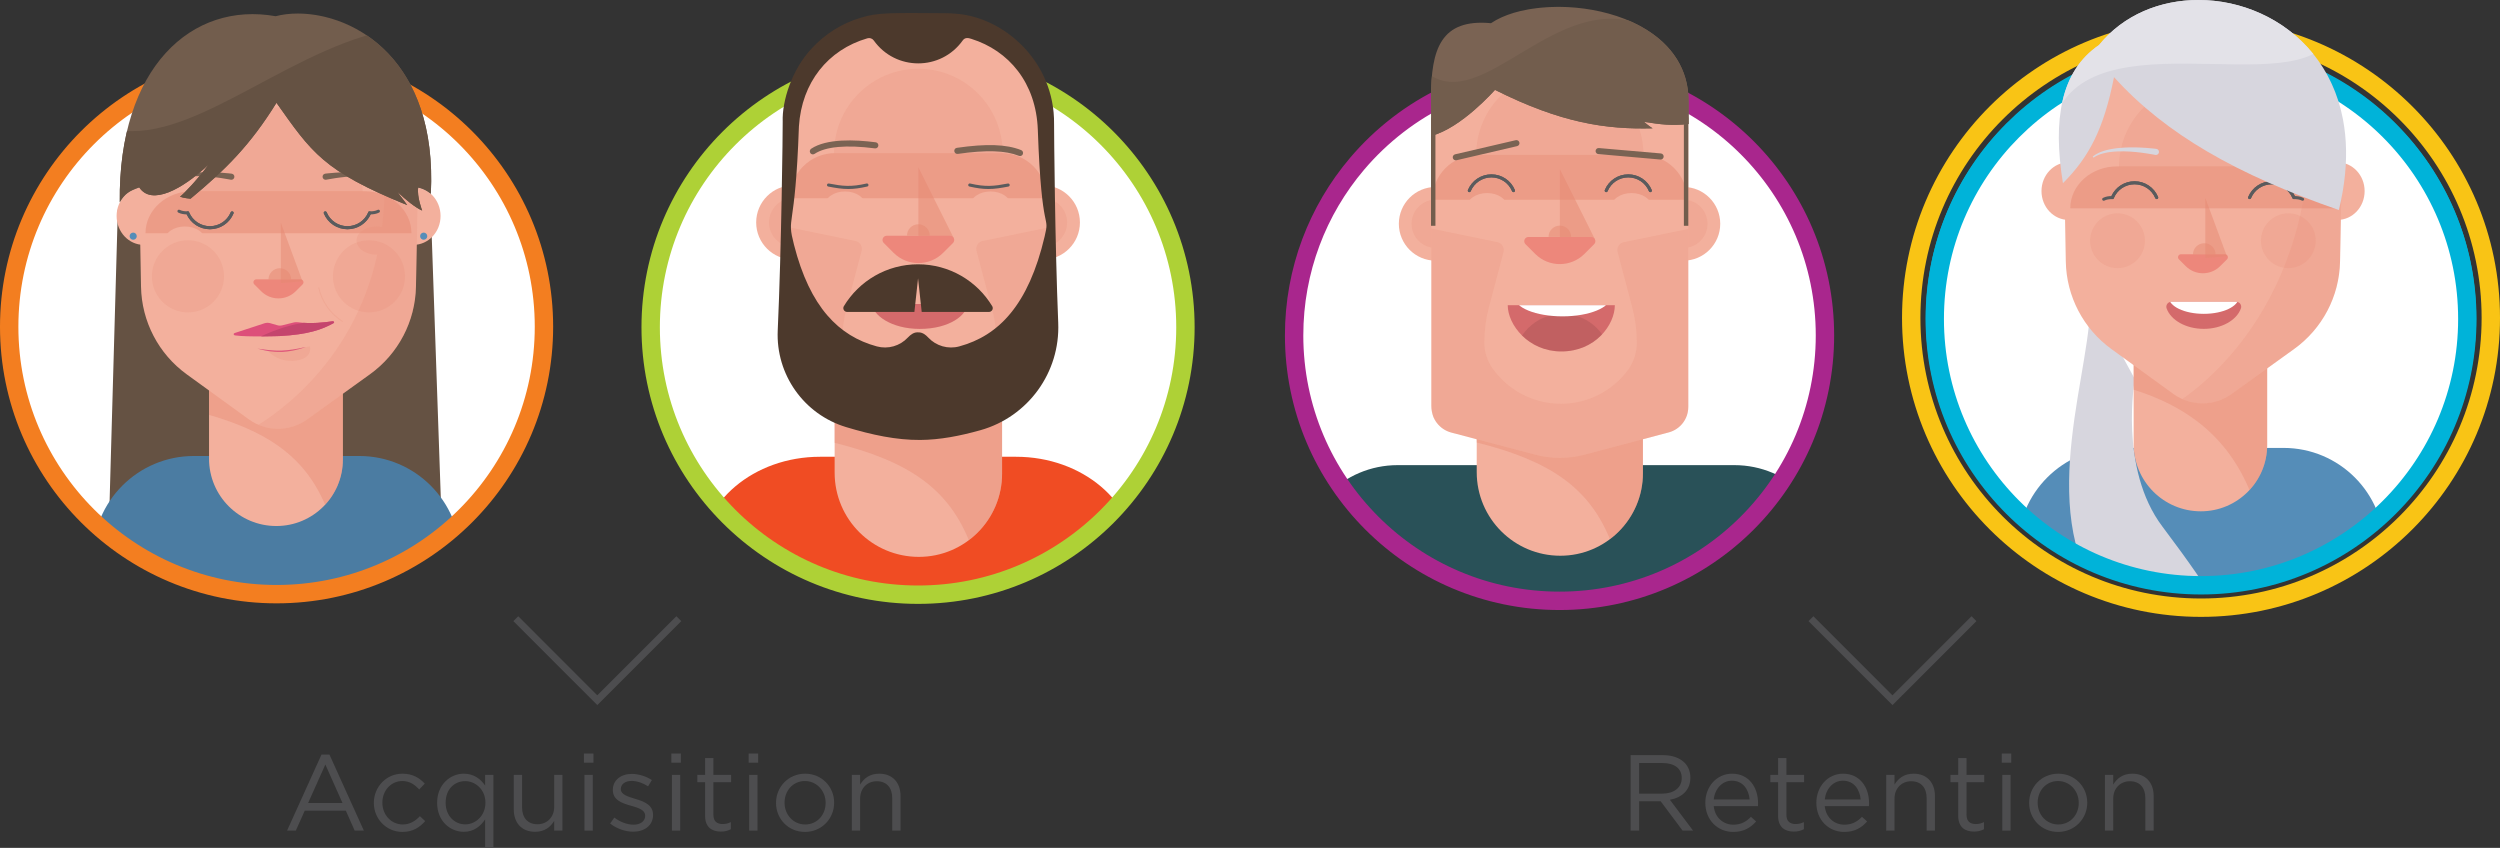 <?xml version="1.0" encoding="utf-8"?>
<!-- Generator: Adobe Illustrator 15.1.0, SVG Export Plug-In . SVG Version: 6.00 Build 0)  -->
<!DOCTYPE svg PUBLIC "-//W3C//DTD SVG 1.1//EN" "http://www.w3.org/Graphics/SVG/1.1/DTD/svg11.dtd">
<svg version="1.1" id="Layer_1" xmlns="http://www.w3.org/2000/svg" xmlns:xlink="http://www.w3.org/1999/xlink" x="0px" y="0px"
	 width="272px" height="92.248px" viewBox="0 0 272 92.248" enable-background="new 0 0 272 92.248" xml:space="preserve">
<rect x="0" y="0" width="272" height="92.248" fill="#333333" stroke="none"/>
<g>
	<g>
		<g>
			<path fill="#4D4D4F" d="M34.977,82.101h0.868l3.743,8.271H38.59l-0.962-2.17h-4.47l-0.974,2.17h-0.95L34.977,82.101z
				 M37.265,87.368l-1.866-4.188l-1.877,4.188H37.265z"/>
			<path fill="#4D4D4F" d="M40.675,87.368v-0.023c0-1.713,1.338-3.168,3.109-3.168c1.15,0,1.866,0.481,2.429,1.08l-0.599,0.633
				c-0.481-0.504-1.021-0.915-1.842-0.915c-1.232,0-2.17,1.045-2.17,2.347v0.023c0,1.313,0.962,2.358,2.229,2.358
				c0.774,0,1.372-0.388,1.854-0.904l0.575,0.54c-0.61,0.68-1.337,1.174-2.476,1.174C42.013,90.513,40.675,89.069,40.675,87.368z"/>
			<path fill="#4D4D4F" d="M52.781,89.151c-0.493,0.728-1.208,1.35-2.323,1.35c-1.455,0-2.898-1.15-2.898-3.145v-0.023
				c0-1.982,1.443-3.156,2.898-3.156c1.126,0,1.854,0.61,2.323,1.291v-1.162h0.903v7.942h-0.903V89.151z M52.816,87.345v-0.023
				c0-1.396-1.068-2.335-2.194-2.335c-1.173,0-2.135,0.868-2.135,2.335v0.023c0,1.431,0.985,2.347,2.135,2.347
				C51.748,89.691,52.816,88.74,52.816,87.345z"/>
			<path fill="#4D4D4F" d="M55.899,88.072v-3.767h0.903v3.543c0,1.127,0.61,1.831,1.678,1.831c1.032,0,1.818-0.763,1.818-1.901
				v-3.473h0.892v6.065h-0.892v-1.056c-0.411,0.657-1.032,1.186-2.077,1.186C56.755,90.501,55.899,89.515,55.899,88.072z"/>
			<path fill="#4D4D4F" d="M63.533,81.983h1.033v0.997h-1.033V81.983z M63.592,84.306h0.904v6.065h-0.904V84.306z"/>
			<path fill="#4D4D4F" d="M66.383,89.597l0.457-0.645c0.658,0.492,1.385,0.774,2.101,0.774c0.727,0,1.255-0.376,1.255-0.963V88.74
				c0-0.609-0.716-0.845-1.513-1.066c-0.95-0.271-2.006-0.6-2.006-1.713v-0.024c0-1.044,0.868-1.736,2.064-1.736
				c0.739,0,1.56,0.259,2.182,0.669l-0.411,0.681c-0.563-0.363-1.208-0.587-1.795-0.587c-0.716,0-1.173,0.376-1.173,0.88v0.023
				c0,0.575,0.75,0.798,1.56,1.045c0.939,0.281,1.948,0.645,1.948,1.735v0.023c0,1.15-0.95,1.819-2.159,1.819
				C68.025,90.489,67.063,90.148,66.383,89.597z"/>
			<path fill="#4D4D4F" d="M73.045,81.983h1.032v0.997h-1.032V81.983z M73.104,84.306h0.903v6.065h-0.903V84.306z"/>
			<path fill="#4D4D4F" d="M76.715,88.764v-3.66h-0.844v-0.798h0.844v-1.829h0.903v1.829h1.924v0.798h-1.924v3.543
				c0,0.739,0.411,1.01,1.021,1.01c0.306,0,0.563-0.06,0.88-0.212v0.774c-0.316,0.164-0.657,0.259-1.091,0.259
				C77.454,90.478,76.715,89.996,76.715,88.764z"/>
			<path fill="#4D4D4F" d="M81.453,81.983h1.033v0.997h-1.033V81.983z M81.512,84.306h0.904v6.065h-0.904V84.306z"/>
			<path fill="#4D4D4F" d="M84.432,87.368v-0.023c0-1.713,1.337-3.168,3.167-3.168c1.818,0,3.155,1.432,3.155,3.145v0.023
				c0,1.713-1.349,3.168-3.179,3.168C85.758,90.513,84.432,89.081,84.432,87.368z M89.829,87.368v-0.023
				c0-1.302-0.974-2.37-2.252-2.37c-1.314,0-2.217,1.068-2.217,2.347v0.023c0,1.302,0.962,2.358,2.241,2.358
				C88.913,89.703,89.829,88.646,89.829,87.368z"/>
			<path fill="#4D4D4F" d="M92.677,84.306h0.903v1.057c0.399-0.657,1.032-1.186,2.076-1.186c1.467,0,2.323,0.986,2.323,2.429v3.766
				h-0.903v-3.542c0-1.127-0.61-1.831-1.678-1.831c-1.044,0-1.818,0.763-1.818,1.901v3.472h-0.903V84.306z"/>
		</g>
	</g>
	<polyline fill="none" stroke="#4D4D4F" stroke-width="0.75" stroke-miterlimit="10" points="73.856,67.312 64.986,76.183 
		56.12,67.312 	"/>
	<g>
		<g>
			<path fill="#4D4D4F" d="M177.412,82.159h3.532c1.008,0,1.817,0.306,2.335,0.821c0.398,0.398,0.633,0.975,0.633,1.619v0.023
				c0,1.361-0.938,2.159-2.229,2.393l2.521,3.355h-1.138l-2.382-3.19h-0.023h-2.322v3.19h-0.928V82.159z M180.862,86.347
				c1.231,0,2.111-0.633,2.111-1.688v-0.023c0-1.009-0.774-1.619-2.1-1.619h-2.534v3.331H180.862z"/>
			<path fill="#4D4D4F" d="M188.59,89.727c0.833,0,1.419-0.341,1.912-0.856l0.563,0.504c-0.61,0.681-1.349,1.139-2.499,1.139
				c-1.666,0-3.027-1.278-3.027-3.168c0-1.76,1.232-3.168,2.909-3.168c1.796,0,2.828,1.432,2.828,3.215c0,0.082,0,0.176-0.012,0.317
				h-4.81C186.584,88.987,187.523,89.727,188.59,89.727z M190.362,86.981c-0.105-1.104-0.739-2.042-1.937-2.042
				c-1.043,0-1.841,0.868-1.97,2.042H190.362z"/>
			<path fill="#4D4D4F" d="M193.457,88.764v-3.66h-0.845v-0.798h0.845v-1.829h0.903v1.829h1.924v0.798h-1.924v3.543
				c0,0.739,0.41,1.01,1.021,1.01c0.305,0,0.563-0.06,0.88-0.212v0.774c-0.316,0.164-0.657,0.259-1.091,0.259
				C194.195,90.478,193.457,89.996,193.457,88.764z"/>
			<path fill="#4D4D4F" d="M200.669,89.727c0.833,0,1.42-0.341,1.913-0.856l0.562,0.504c-0.609,0.681-1.349,1.139-2.499,1.139
				c-1.666,0-3.026-1.278-3.026-3.168c0-1.76,1.232-3.168,2.909-3.168c1.795,0,2.828,1.432,2.828,3.215c0,0.082,0,0.176-0.012,0.317
				h-4.811C198.664,88.987,199.603,89.727,200.669,89.727z M202.442,86.981c-0.106-1.104-0.739-2.042-1.937-2.042
				c-1.044,0-1.842,0.868-1.971,2.042H202.442z"/>
			<path fill="#4D4D4F" d="M205.219,84.306h0.903v1.057c0.399-0.657,1.032-1.186,2.077-1.186c1.466,0,2.322,0.986,2.322,2.429v3.766
				h-0.903v-3.542c0-1.127-0.609-1.831-1.678-1.831c-1.044,0-1.818,0.763-1.818,1.901v3.472h-0.903V84.306z"/>
			<path fill="#4D4D4F" d="M213.054,88.764v-3.66h-0.845v-0.798h0.845v-1.829h0.903v1.829h1.924v0.798h-1.924v3.543
				c0,0.739,0.41,1.01,1.021,1.01c0.305,0,0.563-0.06,0.88-0.212v0.774c-0.316,0.164-0.657,0.259-1.091,0.259
				C213.792,90.478,213.054,89.996,213.054,88.764z"/>
			<path fill="#4D4D4F" d="M217.792,81.983h1.032v0.997h-1.032V81.983z M217.85,84.306h0.903v6.065h-0.903V84.306z"/>
			<path fill="#4D4D4F" d="M220.77,87.368v-0.023c0-1.713,1.337-3.168,3.167-3.168c1.819,0,3.156,1.432,3.156,3.145v0.023
				c0,1.713-1.349,3.168-3.18,3.168C222.095,90.513,220.77,89.081,220.77,87.368z M226.167,87.368v-0.023
				c0-1.302-0.975-2.37-2.253-2.37c-1.313,0-2.217,1.068-2.217,2.347v0.023c0,1.302,0.962,2.358,2.24,2.358
				C225.25,89.703,226.167,88.646,226.167,87.368z"/>
			<path fill="#4D4D4F" d="M229.016,84.306h0.902v1.057c0.399-0.657,1.032-1.186,2.077-1.186c1.467,0,2.323,0.986,2.323,2.429v3.766
				h-0.904v-3.542c0-1.127-0.609-1.831-1.678-1.831c-1.044,0-1.818,0.763-1.818,1.901v3.472h-0.902V84.306z"/>
		</g>
	</g>
	<polyline fill="none" stroke="#4D4D4F" stroke-width="0.75" stroke-miterlimit="10" points="214.769,67.312 205.9,76.183 
		197.031,67.312 	"/>
	<g>
		<defs>
			<path id="SVGID_1_" d="M1.045,35.55c0,16.043,13.004,29.046,29.045,29.046c16.041,0,29.046-13.003,29.046-29.046
				c0-16.039-13.005-29.043-29.046-29.043C14.049,6.507,1.045,19.511,1.045,35.55"/>
		</defs>
		<clipPath id="SVGID_2_">
			<use xlink:href="#SVGID_1_"  overflow="visible"/>
		</clipPath>
		<path clip-path="url(#SVGID_2_)" fill="#FFFFFF" d="M59.136,35.55c0,16.043-13.005,29.047-29.046,29.047
			c-16.041,0-29.045-13.004-29.045-29.047c0-16.039,13.004-29.043,29.045-29.043C46.131,6.506,59.136,19.511,59.136,35.55"/>
		<polygon clip-path="url(#SVGID_2_)" fill="#655243" points="46.82,21.3 48.099,58.192 11.821,58.192 12.822,22.802 		"/>
		<path clip-path="url(#SVGID_2_)" fill="#4B7CA2" d="M50.081,81.707H10.096v-21.1c0-6.072,4.923-10.995,10.996-10.995h17.993
			c6.073,0,10.996,4.923,10.996,10.995V81.707z"/>
	</g>
	<g>
		<path fill="none" stroke="#F37E20" stroke-width="2" stroke-miterlimit="10" d="M59.182,35.551
			c0,16.068-13.023,29.093-29.091,29.093C14.024,64.644,1,51.619,1,35.551C1,19.487,14.024,6.46,30.091,6.46
			C46.159,6.46,59.182,19.487,59.182,35.551z"/>
	</g>
	<g>
		<defs>
			<path id="SVGID_3_" d="M22.743,34.622v15.284c0,4.045,3.279,7.326,7.325,7.326c3.998,0,7.237-3.241,7.237-7.238V34.622H22.743z"
				/>
		</defs>
		<clipPath id="SVGID_4_">
			<use xlink:href="#SVGID_3_"  overflow="visible"/>
		</clipPath>
		<path clip-path="url(#SVGID_4_)" fill="#F3B09D" d="M37.305,49.994c0,3.997-3.24,7.237-7.238,7.237
			c-4.044,0-7.324-3.279-7.324-7.325V34.622h14.562V49.994z"/>
		<g opacity="0.4" clip-path="url(#SVGID_4_)">
			<g>
				<defs>
					<rect id="SVGID_5_" x="20.353" y="42.126" width="20.372" height="13.581"/>
				</defs>
				<clipPath id="SVGID_6_">
					<use xlink:href="#SVGID_5_"  overflow="visible"/>
				</clipPath>
				<path clip-path="url(#SVGID_6_)" fill="#E58871" d="M20.796,44.617c8.176,2.025,12.582,4.991,14.899,11.089l5.029-2.999
					L40.59,42.214l-20.236-0.087L20.796,44.617z"/>
			</g>
		</g>
	</g>
	<g>
		<path fill="#F3B09D" d="M47.934,23.498c0,1.735-1.326,3.146-2.961,3.146c-1.636,0-2.962-1.411-2.962-3.146
			c0-1.735,1.326-3.142,2.962-3.142C46.607,20.355,47.934,21.763,47.934,23.498"/>
		<path fill="#F3B09D" d="M18.609,23.498c0,1.735-1.325,3.146-2.962,3.146c-1.636,0-2.96-1.411-2.96-3.146
			c0-1.735,1.325-3.142,2.96-3.142C17.285,20.355,18.609,21.763,18.609,23.498"/>
		<path fill="#558DB8" d="M14.881,25.696c0,0.215-0.175,0.39-0.39,0.39c-0.215,0-0.388-0.175-0.388-0.39
			c0-0.216,0.172-0.39,0.388-0.39C14.706,25.306,14.881,25.48,14.881,25.696"/>
		<path fill="#558DB8" d="M46.487,25.696c0,0.215-0.175,0.39-0.391,0.39c-0.214,0-0.388-0.175-0.388-0.39
			c0-0.216,0.173-0.39,0.388-0.39C46.312,25.306,46.487,25.48,46.487,25.696"/>
	</g>
	<g>
		<defs>
			<path id="SVGID_7_" d="M29.747,3.01c-3.93,0-7.695,1.579-10.448,4.381c-2.753,2.804-4.264,6.596-4.195,10.525l0.239,13.28
				c0.068,3.781,1.909,7.312,4.973,9.532l6.752,4.894c1.895,1.371,4.454,1.375,6.352,0.01l6.83-4.913
				c3.079-2.213,4.933-5.748,5.007-9.539l0.236-12.117c0.082-4.229-1.54-8.312-4.502-11.332C38.029,4.71,33.977,3.01,29.747,3.01
				L29.747,3.01z"/>
		</defs>
		<clipPath id="SVGID_8_">
			<use xlink:href="#SVGID_7_"  overflow="visible"/>
		</clipPath>
		<path clip-path="url(#SVGID_8_)" fill="#F3B09D" d="M45.257,31.181c-0.075,3.791-1.929,7.325-5.007,9.539l-6.83,4.912
			c-1.899,1.365-4.458,1.361-6.352-0.011l-6.752-4.894c-3.063-2.219-4.905-5.75-4.973-9.532l-0.238-13.28
			c-0.07-3.929,1.441-7.722,4.194-10.524c2.754-2.803,6.519-4.382,10.448-4.382h0.002c4.229,0,8.281,1.701,11.243,4.721
			c2.961,3.02,4.583,7.103,4.5,11.332L45.257,31.181z"/>
		<g opacity="0.2" clip-path="url(#SVGID_8_)">
			<g>
				<defs>
					<rect id="SVGID_9_" x="21.145" y="11.702" width="18.308" height="9.154"/>
				</defs>
				<clipPath id="SVGID_10_">
					<use xlink:href="#SVGID_9_"  overflow="visible"/>
				</clipPath>
				<path clip-path="url(#SVGID_10_)" fill="#E58871" d="M21.145,20.855c0-5.055,4.098-9.154,9.154-9.154
					c5.053,0,9.154,4.099,9.154,9.154"/>
			</g>
		</g>
		<path clip-path="url(#SVGID_8_)" fill="#7A6353" d="M42.191,19.825c0,0-0.021-0.017-0.065-0.042
			c-0.042-0.024-0.107-0.068-0.189-0.11c-0.041-0.02-0.086-0.042-0.136-0.067c-0.047-0.023-0.102-0.048-0.163-0.068
			c-0.059-0.023-0.125-0.048-0.191-0.072c-0.069-0.025-0.146-0.043-0.22-0.067c-0.076-0.023-0.156-0.043-0.241-0.059
			c-0.085-0.015-0.17-0.042-0.259-0.052c-0.093-0.016-0.184-0.029-0.279-0.043c-0.097-0.014-0.194-0.024-0.292-0.034
			c-0.1-0.012-0.201-0.02-0.305-0.025c-0.102-0.004-0.206-0.016-0.311-0.016c-0.21-0.005-0.424-0.009-0.637-0.004
			c-0.215,0-0.43,0.016-0.64,0.024c-0.211,0.016-0.419,0.03-0.619,0.048c-0.199,0.025-0.393,0.039-0.574,0.066
			c-0.187,0.025-0.357,0.043-0.518,0.068c-0.316,0.05-0.582,0.094-0.767,0.129c-0.184,0.032-0.29,0.051-0.29,0.051l-0.007,0.002
			c-0.184,0.033-0.357-0.085-0.388-0.27c-0.033-0.182,0.089-0.357,0.268-0.388c0.008,0,0.018-0.001,0.026-0.004
			c0,0,0.109-0.011,0.301-0.033c0.19-0.021,0.464-0.046,0.794-0.069c0.166-0.015,0.342-0.021,0.533-0.034
			c0.184-0.012,0.387-0.013,0.592-0.022c0.207-0.004,0.422-0.004,0.637-0.002c0.217,0.008,0.436,0.008,0.657,0.024
			c0.219,0.009,0.442,0.032,0.656,0.054c0.108,0.007,0.217,0.027,0.321,0.04c0.106,0.013,0.209,0.03,0.312,0.05
			c0.101,0.019,0.203,0.035,0.3,0.057c0.097,0.022,0.191,0.045,0.285,0.066c0.093,0.02,0.18,0.051,0.266,0.074
			c0.088,0.026,0.172,0.05,0.248,0.082c0.08,0.031,0.154,0.057,0.224,0.085c0.07,0.032,0.135,0.062,0.196,0.089
			c0.064,0.027,0.121,0.06,0.172,0.089c0.052,0.032,0.098,0.058,0.141,0.083c0.083,0.051,0.142,0.1,0.184,0.127
			c0.04,0.028,0.062,0.046,0.062,0.046c0.034,0.024,0.042,0.071,0.017,0.105C42.27,19.837,42.224,19.846,42.191,19.825"/>
		<path clip-path="url(#SVGID_8_)" fill="#7A6353" d="M18.32,19.699c0,0,0.021-0.018,0.063-0.046
			c0.042-0.027,0.099-0.076,0.183-0.127c0.042-0.025,0.09-0.051,0.141-0.083c0.053-0.029,0.109-0.062,0.171-0.089
			c0.063-0.027,0.13-0.058,0.198-0.089c0.068-0.028,0.144-0.054,0.223-0.085c0.078-0.032,0.162-0.056,0.248-0.082
			c0.086-0.023,0.173-0.055,0.267-0.074c0.093-0.021,0.188-0.044,0.285-0.066c0.097-0.022,0.198-0.038,0.301-0.057
			c0.102-0.02,0.206-0.037,0.312-0.05c0.105-0.013,0.214-0.033,0.32-0.04c0.216-0.022,0.437-0.045,0.656-0.054
			c0.222-0.016,0.44-0.016,0.659-0.024c0.215-0.002,0.429-0.002,0.635,0.002c0.208,0.009,0.406,0.01,0.595,0.022
			c0.189,0.013,0.368,0.019,0.531,0.034c0.33,0.023,0.604,0.048,0.794,0.069c0.191,0.022,0.3,0.033,0.3,0.033
			c0.186,0.022,0.319,0.186,0.298,0.369c-0.017,0.182-0.184,0.314-0.366,0.297c-0.008,0-0.017-0.004-0.025-0.004L25.1,19.551
			c0,0-0.104-0.019-0.289-0.051c-0.185-0.035-0.451-0.079-0.768-0.129c-0.159-0.025-0.333-0.043-0.516-0.069
			c-0.181-0.027-0.376-0.042-0.576-0.065c-0.198-0.018-0.407-0.032-0.619-0.048c-0.208-0.008-0.424-0.024-0.637-0.024
			c-0.215-0.005-0.429-0.001-0.64,0.004c-0.105,0-0.209,0.012-0.311,0.016c-0.104,0.005-0.207,0.013-0.304,0.025
			c-0.098,0.01-0.199,0.02-0.292,0.034c-0.097,0.014-0.188,0.027-0.279,0.043c-0.09,0.01-0.176,0.037-0.26,0.052
			c-0.084,0.016-0.166,0.036-0.241,0.059c-0.074,0.024-0.151,0.042-0.218,0.067c-0.067,0.024-0.132,0.049-0.192,0.072
			c-0.061,0.02-0.116,0.045-0.164,0.068c-0.05,0.025-0.096,0.047-0.137,0.067c-0.082,0.042-0.144,0.086-0.189,0.11
			c-0.043,0.025-0.065,0.042-0.065,0.042c-0.036,0.021-0.082,0.012-0.105-0.022C18.279,19.765,18.29,19.722,18.32,19.699"/>
		<g opacity="0.5" clip-path="url(#SVGID_8_)">
			<g>
				<defs>
					<rect id="SVGID_11_" x="15.828" y="20.804" width="28.938" height="4.572"/>
				</defs>
				<clipPath id="SVGID_12_">
					<use xlink:href="#SVGID_11_"  overflow="visible"/>
				</clipPath>
				<path clip-path="url(#SVGID_12_)" fill="#E58871" d="M44.766,25.376c0-2.526-2.277-4.573-5.091-4.573H20.921
					c-2.813,0-5.093,2.047-5.093,4.573H44.766z"/>
			</g>
		</g>
		<path clip-path="url(#SVGID_8_)" fill="#F3B09D" d="M22.311,26.174c0,0.846-0.982,1.536-2.195,1.536
			c-1.214,0-2.195-0.69-2.195-1.536c0-0.849,0.981-1.533,2.195-1.533C21.329,24.641,22.311,25.325,22.311,26.174"/>
		<g opacity="0.2" clip-path="url(#SVGID_8_)">
			<g>
				<defs>
					<rect id="SVGID_13_" x="26.537" y="15.428" width="33.388" height="38.912"/>
				</defs>
				<clipPath id="SVGID_14_">
					<use xlink:href="#SVGID_13_"  overflow="visible"/>
				</clipPath>
				<path clip-path="url(#SVGID_14_)" fill="#E58871" d="M59.921,26.929c-0.25-0.322-8.479-11.501-8.479-11.501l-9.595,4.504
					c0.011,1.676-0.088,3.263-0.277,4.764c-0.189-0.038-0.385-0.055-0.589-0.055c-1.213,0-2.193,0.685-2.193,1.534
					c0,0.846,0.98,1.536,2.193,1.536c0.022,0,0.043-0.005,0.065-0.005c-2.738,12.334-11.729,17.98-14.51,19.438l9.073,7.197
					l11.981-4.589C47.59,49.751,60.171,27.249,59.921,26.929"/>
			</g>
		</g>
		<path clip-path="url(#SVGID_8_)" fill="#5A5B5D" d="M37.803,24.943c-1.128,0-2.138-0.674-2.569-1.716
			c-0.039-0.085,0.003-0.185,0.088-0.218c0.085-0.037,0.184,0.004,0.22,0.09c0.382,0.916,1.269,1.509,2.261,1.509
			c0.992,0,1.88-0.593,2.262-1.509l0.042-0.102l0.111-0.001c0.351-0.003,0.609-0.032,0.878-0.165
			c0.081-0.041,0.181-0.009,0.223,0.073c0.041,0.085,0.007,0.183-0.074,0.225c-0.323,0.161-0.627,0.19-0.917,0.199
			C39.873,24.313,38.894,24.943,37.803,24.943"/>
	</g>
	<g>
		<defs>
			<path id="SVGID_15_" d="M41.096,22.832c-0.27,0.133-0.527,0.163-0.878,0.165l-0.11,0.001l-0.042,0.103
				c-0.382,0.914-1.27,1.509-2.263,1.509c-0.992,0-1.879-0.595-2.261-1.509c-0.036-0.087-0.134-0.127-0.219-0.09
				c-0.085,0.033-0.127,0.131-0.089,0.218c0.432,1.041,1.441,1.716,2.57,1.716c1.091,0,2.07-0.631,2.525-1.615
				c0.29-0.009,0.594-0.039,0.916-0.199c0.082-0.042,0.115-0.141,0.075-0.225c-0.03-0.059-0.089-0.092-0.149-0.092
				C41.145,22.814,41.12,22.82,41.096,22.832"/>
		</defs>
		<clipPath id="SVGID_16_">
			<use xlink:href="#SVGID_15_"  overflow="visible"/>
		</clipPath>
		<path clip-path="url(#SVGID_16_)" fill="#5A5B5D" d="M37.803,24.943c-1.128,0-2.138-0.674-2.569-1.716
			c-0.039-0.085,0.003-0.185,0.088-0.218c0.085-0.037,0.184,0.004,0.22,0.09c0.382,0.916,1.269,1.509,2.261,1.509
			c0.992,0,1.88-0.593,2.262-1.509c0.034-0.086,0.133-0.127,0.217-0.09c0.087,0.033,0.126,0.132,0.091,0.218
			C39.941,24.269,38.931,24.943,37.803,24.943"/>
	</g>
	<g>
		<defs>
			<path id="SVGID_17_" d="M29.747,3.01c-3.93,0-7.695,1.579-10.448,4.381c-2.753,2.804-4.264,6.596-4.195,10.525l0.239,13.28
				c0.068,3.781,1.909,7.312,4.973,9.532l6.752,4.894c1.895,1.371,4.454,1.375,6.352,0.01l6.83-4.913
				c3.079-2.213,4.933-5.748,5.007-9.539l0.236-12.117c0.082-4.229-1.54-8.312-4.502-11.332C38.029,4.71,33.977,3.01,29.747,3.01
				L29.747,3.01z"/>
		</defs>
		<clipPath id="SVGID_18_">
			<use xlink:href="#SVGID_17_"  overflow="visible"/>
		</clipPath>
		<path clip-path="url(#SVGID_18_)" fill="#5A5B5D" d="M22.839,24.943c-1.091,0-2.071-0.63-2.527-1.615
			c-0.288-0.008-0.594-0.038-0.915-0.199c-0.082-0.042-0.116-0.14-0.076-0.225c0.042-0.082,0.141-0.114,0.224-0.073
			c0.27,0.132,0.526,0.162,0.878,0.165l0.111,0.001l0.042,0.102c0.381,0.916,1.27,1.509,2.262,1.509s1.881-0.593,2.26-1.509
			c0.038-0.086,0.136-0.126,0.22-0.09c0.086,0.033,0.127,0.132,0.089,0.218C24.976,24.269,23.968,24.943,22.839,24.943"/>
	</g>
	<g>
		<defs>
			<path id="SVGID_19_" d="M19.322,22.906c-0.04,0.083-0.005,0.183,0.077,0.225c0.319,0.16,0.625,0.189,0.914,0.199
				c0.456,0.983,1.436,1.615,2.527,1.615c1.128,0,2.137-0.675,2.569-1.716c0.038-0.086-0.003-0.185-0.091-0.218
				c-0.083-0.036-0.18,0.003-0.218,0.09c-0.378,0.914-1.268,1.509-2.26,1.509c-0.993,0-1.88-0.595-2.263-1.509l-0.042-0.103
				l-0.11-0.001c-0.351-0.002-0.608-0.031-0.878-0.165c-0.024-0.012-0.05-0.018-0.076-0.018
				C19.41,22.814,19.352,22.847,19.322,22.906"/>
		</defs>
		<clipPath id="SVGID_20_">
			<use xlink:href="#SVGID_19_"  overflow="visible"/>
		</clipPath>
		<path clip-path="url(#SVGID_20_)" fill="#5A5B5D" d="M22.839,24.943c-1.13,0-2.138-0.674-2.57-1.716
			c-0.036-0.085,0.005-0.185,0.088-0.218c0.087-0.036,0.183,0.004,0.22,0.09c0.381,0.916,1.27,1.509,2.262,1.509
			s1.881-0.593,2.26-1.509c0.038-0.086,0.136-0.126,0.22-0.09c0.086,0.033,0.127,0.132,0.089,0.218
			C24.976,24.269,23.968,24.943,22.839,24.943"/>
	</g>
	<g>
		<defs>
			<path id="SVGID_21_" d="M29.747,3.01c-3.93,0-7.695,1.579-10.448,4.381c-2.753,2.804-4.264,6.596-4.195,10.525l0.239,13.28
				c0.068,3.781,1.909,7.312,4.973,9.532l6.752,4.894c1.895,1.371,4.454,1.375,6.352,0.01l6.83-4.913
				c3.079-2.213,4.933-5.748,5.007-9.539l0.236-12.117c0.082-4.229-1.54-8.312-4.502-11.332C38.029,4.71,33.977,3.01,29.747,3.01
				L29.747,3.01z"/>
		</defs>
		<clipPath id="SVGID_22_">
			<use xlink:href="#SVGID_21_"  overflow="visible"/>
		</clipPath>
		<g opacity="0.2" clip-path="url(#SVGID_22_)">
			<g>
				<defs>
					<rect id="SVGID_23_" x="16.526" y="26.141" width="7.846" height="7.848"/>
				</defs>
				<clipPath id="SVGID_24_">
					<use xlink:href="#SVGID_23_"  overflow="visible"/>
				</clipPath>
				<path clip-path="url(#SVGID_24_)" fill="#E58871" d="M24.372,30.062c0,2.169-1.756,3.927-3.922,3.927
					c-2.167,0-3.923-1.757-3.923-3.927c0-2.164,1.756-3.921,3.923-3.921C22.616,26.141,24.372,27.898,24.372,30.062"/>
			</g>
		</g>
		<g opacity="0.2" clip-path="url(#SVGID_22_)">
			<g>
				<defs>
					<rect id="SVGID_25_" x="36.225" y="26.141" width="7.845" height="7.848"/>
				</defs>
				<clipPath id="SVGID_26_">
					<use xlink:href="#SVGID_25_"  overflow="visible"/>
				</clipPath>
				<path clip-path="url(#SVGID_26_)" fill="#E58871" d="M44.07,30.062c0,2.169-1.757,3.927-3.921,3.927
					c-2.169,0-3.924-1.757-3.924-3.927c0-2.164,1.754-3.921,3.924-3.921C42.312,26.141,44.07,27.898,44.07,30.062"/>
			</g>
		</g>
		<g opacity="0.2" clip-path="url(#SVGID_22_)">
			<g>
				<defs>
					<rect id="SVGID_27_" x="34.62" y="31.268" width="2.696" height="3.765"/>
				</defs>
				<clipPath id="SVGID_28_">
					<use xlink:href="#SVGID_27_"  overflow="visible"/>
				</clipPath>
				<path clip-path="url(#SVGID_28_)" fill="#E58871" d="M37.257,35.033c-1.347-0.836-2.308-2.198-2.637-3.742l0.109-0.023
					c0.324,1.512,1.267,2.852,2.587,3.67L37.257,35.033z"/>
			</g>
		</g>
		<path clip-path="url(#SVGID_22_)" fill="#ED877B" d="M32.178,31.686c-1.041,1.04-2.727,1.04-3.766,0l-0.746-0.746
			c-0.092-0.092-0.121-0.231-0.07-0.352c0.05-0.12,0.168-0.199,0.299-0.199h4.801c0.13,0,0.249,0.079,0.298,0.199
			c0.05,0.121,0.023,0.26-0.069,0.352L32.178,31.686z"/>
		<g opacity="0.5" clip-path="url(#SVGID_22_)">
			<g>
				<defs>
					<rect id="SVGID_29_" x="29.21" y="29.181" width="2.473" height="1.236"/>
				</defs>
				<clipPath id="SVGID_30_">
					<use xlink:href="#SVGID_29_"  overflow="visible"/>
				</clipPath>
				<path clip-path="url(#SVGID_30_)" fill="#E58871" d="M29.21,30.417c0-0.684,0.552-1.236,1.234-1.236
					c0.684,0,1.239,0.552,1.239,1.236H29.21z"/>
			</g>
		</g>
		<g opacity="0.5" clip-path="url(#SVGID_22_)">
			<g>
				<defs>
					<rect id="SVGID_31_" x="30.557" y="24.223" width="2.357" height="6.58"/>
				</defs>
				<clipPath id="SVGID_32_">
					<use xlink:href="#SVGID_31_"  overflow="visible"/>
				</clipPath>
				<polygon clip-path="url(#SVGID_32_)" fill="#E58871" points="30.557,30.803 30.557,24.224 32.915,30.612 				"/>
			</g>
		</g>
		<path clip-path="url(#SVGID_22_)" fill="#DD4F7A" d="M28.004,37.927c0,0,0.084,0.012,0.229,0.031
			c0.074,0.01,0.161,0.022,0.262,0.035c0.102,0.014,0.216,0.036,0.34,0.046c0.125,0.014,0.259,0.032,0.402,0.048
			c0.141,0.019,0.291,0.025,0.446,0.035c0.157,0.008,0.316,0.029,0.48,0.024c0.163,0,0.328,0.001,0.494-0.002
			c0.167-0.011,0.332-0.022,0.495-0.032c0.162-0.009,0.322-0.038,0.476-0.059c0.078-0.008,0.155-0.019,0.229-0.025
			c0.074-0.014,0.147-0.027,0.218-0.039c0.141-0.024,0.273-0.046,0.397-0.068c0.122-0.021,0.236-0.05,0.337-0.071
			c0.099-0.019,0.188-0.036,0.258-0.053c0.143-0.028,0.226-0.042,0.226-0.042s-0.08,0.025-0.218,0.071
			c-0.072,0.022-0.156,0.047-0.252,0.078c-0.101,0.029-0.208,0.068-0.333,0.097c-0.121,0.028-0.252,0.06-0.393,0.093
			c-0.071,0.017-0.145,0.034-0.218,0.052c-0.073,0.012-0.151,0.025-0.229,0.038c-0.158,0.022-0.315,0.055-0.483,0.071
			c-0.166,0.013-0.332,0.025-0.502,0.037c-0.168,0.006-0.338-0.003-0.504-0.003c-0.167,0.004-0.328-0.021-0.486-0.034
			c-0.157-0.016-0.311-0.026-0.452-0.057c-0.143-0.024-0.277-0.048-0.402-0.07c-0.124-0.02-0.234-0.054-0.334-0.077
			c-0.099-0.025-0.186-0.047-0.256-0.064C28.085,37.95,28.004,37.927,28.004,37.927"/>
	</g>
	<g>
		<defs>
			<path id="SVGID_33_" d="M36.178,34.953c-0.852,0.13-2.366,0.3-3.77,0.109c-0.293-0.034-0.5,0.024-0.78,0.102l-0.915,0.229
				c-0.18,0.049-0.373,0.044-0.549-0.01l-0.774-0.222c-0.202-0.058-0.421-0.054-0.619,0.011c-0.692,0.228-2.377,0.78-3.244,1.063
				c-0.069,0.021-0.111,0.078-0.103,0.138c0.008,0.062,0.063,0.109,0.137,0.119c1.352,0.198,4.877,0.071,4.877,0.071
				c3.136-0.17,4.608-0.721,5.847-1.401c0.057-0.033,0.078-0.088,0.053-0.139c-0.022-0.046-0.076-0.073-0.135-0.073
				C36.196,34.951,36.187,34.952,36.178,34.953"/>
		</defs>
		<clipPath id="SVGID_34_">
			<use xlink:href="#SVGID_33_"  overflow="visible"/>
		</clipPath>
		<path clip-path="url(#SVGID_34_)" fill="#DD4F7A" d="M36.179,34.953c0.067-0.009,0.135,0.019,0.161,0.07
			c0.026,0.051,0.004,0.107-0.053,0.139c-1.239,0.68-2.71,1.231-5.847,1.4c0,0-3.524,0.127-4.876-0.07
			c-0.073-0.009-0.129-0.057-0.137-0.119c-0.007-0.06,0.034-0.116,0.103-0.138c0.867-0.283,2.552-0.835,3.244-1.062
			c0.198-0.065,0.417-0.069,0.62-0.011l0.773,0.223c0.176,0.053,0.369,0.057,0.55,0.009l0.914-0.229
			c0.279-0.077,0.487-0.136,0.78-0.102C33.812,35.252,35.326,35.083,36.179,34.953"/>
		<path clip-path="url(#SVGID_34_)" fill="#C4456D" d="M27.89,36.855c0,0,2.861-1.577,5.862-1.81
			c3.003-0.233,4.333-0.313,4.391-0.254c0.055,0.059-0.341,1.323-0.399,1.381c-0.029,0.032-2.793,0.566-5.408,0.739
			C30.063,37.061,27.89,36.855,27.89,36.855"/>
	</g>
	<g>
		<defs>
			<path id="SVGID_35_" d="M29.747,3.01c-3.93,0-7.695,1.579-10.448,4.381c-2.753,2.804-4.264,6.596-4.195,10.525l0.239,13.28
				c0.068,3.781,1.909,7.312,4.973,9.532l6.752,4.894c1.895,1.371,4.454,1.375,6.352,0.01l6.83-4.913
				c3.079-2.213,4.933-5.748,5.007-9.539l0.236-12.117c0.082-4.229-1.54-8.312-4.502-11.332C38.029,4.71,33.977,3.01,29.747,3.01
				L29.747,3.01z"/>
		</defs>
		<clipPath id="SVGID_36_">
			<use xlink:href="#SVGID_35_"  overflow="visible"/>
		</clipPath>
		<g opacity="0.2" clip-path="url(#SVGID_36_)">
			<g>
				<defs>
					<rect id="SVGID_37_" x="29.104" y="37.685" width="4.648" height="1.584"/>
				</defs>
				<clipPath id="SVGID_38_">
					<use xlink:href="#SVGID_37_"  overflow="visible"/>
				</clipPath>
				<path clip-path="url(#SVGID_38_)" fill="#E58871" d="M29.104,38.156c0,0,1.086,1.315,3.033,1.087
					c1.947-0.229,1.59-1.559,1.59-1.559l-2.849,0.555L29.104,38.156z"/>
			</g>
		</g>
	</g>
	<g>
		<defs>
			<path id="SVGID_39_" d="M29.991,1.764c-9.119-1.625-17.126,5.555-16.96,20.232c0.554-0.933,1.052-1.243,2.122-1.607
				c1.326,2.019,4.681,0.216,7.503-2.443c-0.999,1.401-2.732,3.232-3.075,3.453c0.357,0.151,1.149,0.223,1.149,0.223
				c3.879-3.219,6.51-5.858,9.35-10.436c3.817,5.381,5.081,7.427,14.225,11.13c-0.434-0.643-0.722-0.918-1.037-1.422
				c0.79,0.793,2.035,1.77,2.665,2.014c0,0-0.589-1.52-0.433-2.501c0.806,0.156,1.376,0.678,1.376,0.678
				c0.728-14.578-8.3-19.612-14.467-19.612C31.532,1.472,30.716,1.574,29.991,1.764"/>
		</defs>
		<clipPath id="SVGID_40_">
			<use xlink:href="#SVGID_39_"  overflow="visible"/>
		</clipPath>
		<path clip-path="url(#SVGID_40_)" fill="#725D4D" d="M46.875,21.084C47.706,4.437,35.815,0.236,29.991,1.764
			C20.873,0.139,12.865,7.32,13.03,21.996c0.554-0.933,1.053-1.243,2.122-1.607c1.327,2.018,4.681,0.216,7.504-2.443
			c-0.999,1.401-2.733,3.232-3.076,3.453c0.357,0.151,1.149,0.223,1.149,0.223c3.879-3.219,6.511-5.858,9.351-10.435
			c3.816,5.38,5.079,7.426,14.224,11.129c-0.435-0.643-0.723-0.918-1.038-1.422c0.79,0.793,2.036,1.77,2.666,2.014
			c0,0-0.589-1.52-0.433-2.501C46.305,20.562,46.875,21.084,46.875,21.084"/>
		<path clip-path="url(#SVGID_40_)" fill="#655243" d="M12.709,14.121c8.681,1.56,19.698-9.792,31.273-11.127l6.342,20.587
			l-0.109,4.342l-41.4,1.669L12.709,14.121z"/>
	</g>
	<g>
		<defs>
			<path id="SVGID_41_" d="M70.793,35.611c0,16.068,13.024,29.09,29.09,29.09c16.068,0,29.092-13.022,29.092-29.09
				c0-16.065-13.023-29.091-29.092-29.091C83.817,6.52,70.793,19.546,70.793,35.611"/>
		</defs>
		<clipPath id="SVGID_42_">
			<use xlink:href="#SVGID_41_"  overflow="visible"/>
		</clipPath>
		<path clip-path="url(#SVGID_42_)" fill="#FFFFFF" d="M128.975,35.611c0,16.068-13.023,29.09-29.091,29.09
			s-29.091-13.022-29.091-29.09c0-16.064,13.024-29.091,29.091-29.091S128.975,19.546,128.975,35.611"/>
		<path clip-path="url(#SVGID_42_)" fill="#F04C23" d="M123.584,81.838h-47.4V60.706c0-6.079,5.836-11.01,13.035-11.01h21.332
			c7.2,0,13.033,4.931,13.033,11.01V81.838z"/>
	</g>
	<g>
		<circle fill="none" stroke="#AED136" stroke-width="2" stroke-miterlimit="10" cx="99.884" cy="35.611" r="29.091"/>
	</g>
	<g>
		<defs>
			<path id="SVGID_43_" d="M90.808,32.299v19.124c0,5.062,4.103,9.166,9.164,9.166c5.001,0,9.055-4.055,9.055-9.055V32.299H90.808z"
				/>
		</defs>
		<clipPath id="SVGID_44_">
			<use xlink:href="#SVGID_43_"  overflow="visible"/>
		</clipPath>
		<path clip-path="url(#SVGID_44_)" fill="#F3B09D" d="M109.026,51.534c0,5-4.054,9.054-9.054,9.054
			c-5.062,0-9.165-4.103-9.165-9.164V32.3h18.218V51.534z"/>
		<g opacity="0.4" clip-path="url(#SVGID_44_)">
			<g>
				<defs>
					<rect id="SVGID_45_" x="90.23" y="45.646" width="20.403" height="13.604"/>
				</defs>
				<clipPath id="SVGID_46_">
					<use xlink:href="#SVGID_45_"  overflow="visible"/>
				</clipPath>
				<path clip-path="url(#SVGID_46_)" fill="#E58871" d="M90.673,48.144c8.192,2.028,12.604,4.998,14.926,11.106l5.034-3.003
					L110.5,45.735l-20.27-0.089L90.673,48.144z"/>
			</g>
		</g>
	</g>
	<g>
		<path fill="#F3B09D" d="M90.355,24.204c0,2.23-1.81,4.038-4.041,4.038c-2.232,0-4.042-1.808-4.042-4.038
			c0-2.234,1.81-4.042,4.042-4.042C88.545,20.162,90.355,21.969,90.355,24.204"/>
		<g opacity="0.2">
			<g>
				<defs>
					<rect id="SVGID_47_" x="83.667" y="21.557" width="5.294" height="5.294"/>
				</defs>
				<clipPath id="SVGID_48_">
					<use xlink:href="#SVGID_47_"  overflow="visible"/>
				</clipPath>
				<path clip-path="url(#SVGID_48_)" fill="#E58871" d="M88.96,24.204c0,1.463-1.184,2.647-2.646,2.647s-2.647-1.184-2.647-2.647
					c0-1.46,1.185-2.647,2.647-2.647S88.96,22.743,88.96,24.204"/>
			</g>
		</g>
		<path fill="#F3B09D" d="M117.496,24.204c0,2.23-1.806,4.038-4.042,4.038c-2.228,0-4.039-1.808-4.039-4.038
			c0-2.234,1.811-4.042,4.039-4.042C115.69,20.162,117.496,21.969,117.496,24.204"/>
		<g opacity="0.2">
			<g>
				<defs>
					<rect id="SVGID_49_" x="110.807" y="21.557" width="5.296" height="5.294"/>
				</defs>
				<clipPath id="SVGID_50_">
					<use xlink:href="#SVGID_49_"  overflow="visible"/>
				</clipPath>
				<path clip-path="url(#SVGID_50_)" fill="#E58871" d="M116.103,24.204c0,1.463-1.186,2.647-2.648,2.647
					c-1.463,0-2.647-1.184-2.647-2.647c0-1.46,1.185-2.647,2.647-2.647C114.917,21.556,116.103,22.743,116.103,24.204"/>
			</g>
		</g>
	</g>
	<g>
		<defs>
			<path id="SVGID_51_" d="M96.932,2.634c-6.129,0-11.098,4.967-11.098,11.097v21.097c0,5.58,3.761,10.462,9.158,11.885l2.23,0.588
				c1.77,0.467,3.632,0.466,5.402-0.002l2.725-0.721c5.101-1.349,8.652-5.974,8.652-11.25V13.731c0-6.13-4.966-11.097-11.095-11.097
				H96.932z"/>
		</defs>
		<clipPath id="SVGID_52_">
			<use xlink:href="#SVGID_51_"  overflow="visible"/>
		</clipPath>
		<path clip-path="url(#SVGID_52_)" fill="#F3B09D" d="M114.001,44.231c0,1.716-1.39,3.106-3.106,7.017H89.021
			c-1.76-3.91-3.187-5.336-3.187-7.097V13.727c0-6.128,4.968-11.096,11.097-11.096h5.973c6.129,0,11.098,4.968,11.098,11.096V44.231
			z"/>
		<g opacity="0.5" clip-path="url(#SVGID_52_)">
			<g>
				<defs>
					<rect id="SVGID_53_" x="99.917" y="18.195" width="3.865" height="8.05"/>
				</defs>
				<clipPath id="SVGID_54_">
					<use xlink:href="#SVGID_53_"  overflow="visible"/>
				</clipPath>
				<polygon clip-path="url(#SVGID_54_)" fill="#E58871" points="99.917,26.245 99.917,18.195 103.781,25.932 				"/>
			</g>
		</g>
		<path clip-path="url(#SVGID_52_)" fill="#ED877B" d="M102.616,27.506c-1.49,1.489-3.906,1.488-5.394-0.001l-1.069-1.069
			c-0.133-0.133-0.172-0.331-0.101-0.504c0.071-0.173,0.241-0.285,0.427-0.285l6.88,0.001c0.187,0,0.355,0.113,0.427,0.287
			c0.071,0.172,0.032,0.371-0.101,0.503L102.616,27.506z"/>
		<g opacity="0.5" clip-path="url(#SVGID_52_)">
			<g>
				<defs>
					<rect id="SVGID_55_" x="85.95" y="16.656" width="27.929" height="4.913"/>
				</defs>
				<clipPath id="SVGID_56_">
					<use xlink:href="#SVGID_55_"  overflow="visible"/>
				</clipPath>
				<path clip-path="url(#SVGID_56_)" fill="#E58871" d="M113.879,21.569c0-2.714-2.199-4.913-4.913-4.913H90.863
					c-2.713,0-4.914,2.199-4.914,4.913H113.879z"/>
			</g>
		</g>
		<g opacity="0.2" clip-path="url(#SVGID_52_)">
			<g>
				<defs>
					<rect id="SVGID_57_" x="90.748" y="7.482" width="18.338" height="9.17"/>
				</defs>
				<clipPath id="SVGID_58_">
					<use xlink:href="#SVGID_57_"  overflow="visible"/>
				</clipPath>
				<path clip-path="url(#SVGID_58_)" fill="#E58871" d="M90.748,16.652c0-5.068,4.105-9.17,9.169-9.17s9.169,4.102,9.169,9.17"/>
			</g>
		</g>
		<g opacity="0.5" clip-path="url(#SVGID_52_)">
			<g>
				<defs>
					<rect id="SVGID_59_" x="98.678" y="24.397" width="2.478" height="1.239"/>
				</defs>
				<clipPath id="SVGID_60_">
					<use xlink:href="#SVGID_59_"  overflow="visible"/>
				</clipPath>
				<path clip-path="url(#SVGID_60_)" fill="#E58871" d="M98.678,25.637c0-0.685,0.554-1.239,1.239-1.239
					c0.684,0,1.239,0.554,1.239,1.239H98.678z"/>
			</g>
		</g>
		<g opacity="0.2" clip-path="url(#SVGID_52_)">
			<g>
				<defs>
					<rect id="SVGID_61_" x="82.493" y="24.397" width="35.003" height="28.11"/>
				</defs>
				<clipPath id="SVGID_62_">
					<use xlink:href="#SVGID_61_"  overflow="visible"/>
				</clipPath>
				<path clip-path="url(#SVGID_62_)" fill="#E58871" d="M117.496,47.976l-1.731-23.578l-8.85,1.822
					c-0.235,0.049-0.439,0.191-0.565,0.395c-0.126,0.205-0.163,0.452-0.102,0.683l1.811,6.843c0.198,0.747,0.286,1.519,0.26,2.292
					l-0.027,0.805c0,1.13-0.307,2.219-0.997,3.116c-1.676,2.175-4.307,3.58-7.267,3.58c-2.555,0-5.624-1.521-7.424-3.857
					c-0.628-0.815-0.97-1.814-0.97-2.844v-0.001c0-1.304,0.169-2.602,0.502-3.861l1.604-6.072c0.061-0.231,0.025-0.479-0.101-0.683
					c-0.126-0.204-0.331-0.345-0.566-0.395l-8.85-1.822l-1.728,23.578h7.169l-0.184,4.532c0,0,23.132-0.558,23.075-0.723
					c-0.005-0.015,0.063-3.643,0.018-3.81H117.496z"/>
			</g>
		</g>
	</g>
	<g>
		<path fill="#7A6353" d="M88.442,16.797c-0.108,0-0.215-0.051-0.278-0.147c-0.105-0.156-0.062-0.362,0.092-0.469
			c1.68-1.117,4.746-0.997,7.021-0.699c0.181,0.022,0.311,0.19,0.288,0.376c-0.025,0.181-0.193,0.311-0.376,0.286
			c-3.097-0.405-5.368-0.2-6.562,0.597C88.568,16.776,88.504,16.797,88.442,16.797"/>
		<path fill="#7A6353" d="M110.978,16.978c-0.044,0-0.082-0.011-0.124-0.025c-1.485-0.588-3.539-0.652-6.647-0.207
			c-0.186,0.023-0.351-0.102-0.378-0.286c-0.028-0.186,0.099-0.353,0.281-0.377c3.233-0.465,5.39-0.389,6.991,0.247
			c0.17,0.07,0.255,0.263,0.187,0.433C111.236,16.897,111.111,16.978,110.978,16.978"/>
		<path fill="#F3B09D" d="M94.142,22.369c0,0.847-0.984,1.537-2.198,1.537c-1.214,0-2.199-0.689-2.199-1.537
			c0-0.851,0.985-1.538,2.199-1.538C93.157,20.831,94.142,21.518,94.142,22.369"/>
		<path fill="#F3B09D" d="M109.969,22.369c0,0.847-0.981,1.537-2.198,1.537c-1.214,0-2.199-0.689-2.199-1.537
			c0-0.851,0.985-1.538,2.199-1.538C108.987,20.831,109.969,21.518,109.969,22.369"/>
		<path fill="#D46A6B" d="M94.913,33.073c0,1.153,1.996,2.713,5.161,2.713c3.283,0,5.167-1.561,5.167-2.713H94.913z"/>
		<path fill="#4C392C" d="M99.884,30.286l0.397,3.653h7.317c0.151,0,0.288-0.081,0.362-0.211c0.073-0.13,0.07-0.29-0.007-0.418
			c-1.65-2.73-4.648-4.554-8.069-4.554c-3.423,0-6.42,1.823-8.071,4.554c-0.078,0.128-0.08,0.288-0.006,0.418
			s0.21,0.211,0.361,0.211h7.319L99.884,30.286z"/>
		<path fill="#4C392C" d="M106.669,46.806c5.196-1.462,8.688-6.289,8.466-11.682c-0.362-8.757-0.451-20.72-0.452-21.627
			c0.086-6.771-5.449-11.671-10.749-12.009c-0.577-0.043-0.374-0.033-1.012-0.051c-5.844-0.045-7.482-0.078-9.196,0.472
			c-2.131,0.605-4.017,1.833-5.42,3.37c-2.175,2.317-3.227,5.738-3.147,7.951c0.009,0.931-0.135,13.791-0.542,22.723
			c-0.217,4.796,2.851,9.135,7.449,10.518c2.831,0.852,5.444,1.411,8.053,1.396C102.267,47.851,104.411,47.439,106.669,46.806
			 M104.368,37.688c-1.214,0.331-2.516-0.042-3.376-0.964c-0.551-0.592-0.918-0.565-1.19-0.565c-0.38,0-0.73,0.248-1.028,0.565
			c-0.859,0.923-2.159,1.295-3.376,0.964c-4.128-1.12-7.275-4.25-9.012-11.063c-0.842-3.296,0.129-1.093,0.537-12.879v0.002
			c0.303-4.776,3.155-8.329,7.443-9.579c0.259-0.081,0.541,0.015,0.699,0.233c2.373,3.326,7.307,3.326,9.68-0.002
			c0.275-0.388,0.67-0.25,0.948-0.168c4.052,1.273,7.037,4.759,7.222,9.891c0.413,11.941,1.353,9.016,0.74,11.613
			C111.91,33.167,108.672,36.52,104.368,37.688"/>
		<path fill="#5A5B5D" d="M92.299,20.564c-0.695,0-1.353-0.106-2.19-0.268c-0.09-0.021-0.148-0.109-0.13-0.195
			c0.016-0.093,0.103-0.149,0.195-0.136c1.52,0.295,2.422,0.393,4.111,0c0.088-0.02,0.181,0.038,0.201,0.131
			c0.02,0.086-0.035,0.178-0.125,0.198C93.546,20.482,92.907,20.564,92.299,20.564"/>
		<path fill="#5A5B5D" d="M107.532,20.564c-0.606,0-1.243-0.082-2.061-0.27c-0.09-0.021-0.146-0.112-0.125-0.198
			c0.022-0.093,0.109-0.151,0.202-0.131c1.691,0.393,2.589,0.295,4.113,0c0.087-0.017,0.176,0.043,0.191,0.136
			c0.021,0.086-0.038,0.175-0.131,0.195C108.885,20.458,108.23,20.564,107.532,20.564"/>
	</g>
	<g>
		<defs>
			<path id="SVGID_63_" d="M140.8,36.493c0,15.949,12.928,28.876,28.878,28.876c15.947,0,28.877-12.928,28.877-28.876
				c0-15.947-12.93-28.877-28.877-28.877C153.728,7.615,140.8,20.545,140.8,36.493"/>
		</defs>
		<clipPath id="SVGID_64_">
			<use xlink:href="#SVGID_63_"  overflow="visible"/>
		</clipPath>
		<path clip-path="url(#SVGID_64_)" fill="#FFFFFF" d="M198.555,36.493c0,15.948-12.93,28.877-28.878,28.877
			c-15.95,0-28.877-12.93-28.877-28.877c0-15.947,12.927-28.877,28.877-28.877C185.625,7.615,198.555,20.545,198.555,36.493"/>
		<path clip-path="url(#SVGID_64_)" fill="#295158" d="M199.39,73.498h-58.016V61.301c0-5.907,4.789-10.695,10.694-10.695h36.627
			c5.905,0,10.694,4.788,10.694,10.695V73.498z"/>
	</g>
	<g>
		<path fill="none" stroke="#A9268D" stroke-width="2" stroke-miterlimit="10" d="M198.555,36.493
			c0,15.948-12.93,28.877-28.878,28.877c-15.95,0-28.877-12.93-28.877-28.877c0-7.118,2.575-13.634,6.845-18.667
			c5.296-6.247,13.201-10.21,22.032-10.21C185.625,7.615,198.555,20.545,198.555,36.493z"/>
	</g>
	<g>
		<defs>
			<path id="SVGID_65_" d="M160.667,32.387v18.98c0,5.023,4.071,9.097,9.097,9.097c4.963,0,8.987-4.023,8.987-8.987v-19.09H160.667z
				"/>
		</defs>
		<clipPath id="SVGID_66_">
			<use xlink:href="#SVGID_65_"  overflow="visible"/>
		</clipPath>
		<path clip-path="url(#SVGID_66_)" fill="#F3B09D" d="M178.75,51.477c0,4.964-4.023,8.987-8.987,8.987
			c-5.024,0-9.098-4.072-9.098-9.097v-18.98h18.085V51.477z"/>
		<g opacity="0.4" clip-path="url(#SVGID_66_)">
			<g>
				<defs>
					<rect id="SVGID_67_" x="160.095" y="45.636" width="20.251" height="13.503"/>
				</defs>
				<clipPath id="SVGID_68_">
					<use xlink:href="#SVGID_67_"  overflow="visible"/>
				</clipPath>
				<path clip-path="url(#SVGID_68_)" fill="#E58871" d="M160.534,48.113c8.132,2.015,12.508,4.963,14.816,11.025l4.996-2.98
					l-0.132-10.434l-20.119-0.089L160.534,48.113z"/>
			</g>
		</g>
	</g>
	<g>
		<path fill="#F3B09D" d="M160.217,24.35c0,2.215-1.794,4.011-4.011,4.011c-2.216,0-4.011-1.795-4.011-4.011
			c0-2.216,1.795-4.011,4.011-4.011C158.423,20.339,160.217,22.134,160.217,24.35"/>
		<g opacity="0.2">
			<g>
				<defs>
					<rect id="SVGID_69_" x="153.579" y="21.721" width="5.256" height="5.256"/>
				</defs>
				<clipPath id="SVGID_70_">
					<use xlink:href="#SVGID_69_"  overflow="visible"/>
				</clipPath>
				<path clip-path="url(#SVGID_70_)" fill="#E58871" d="M158.834,24.35c0,1.451-1.176,2.627-2.628,2.627
					c-1.45,0-2.628-1.177-2.628-2.627c0-1.453,1.178-2.629,2.628-2.629C157.659,21.721,158.834,22.897,158.834,24.35"/>
			</g>
		</g>
		<path fill="#F3B09D" d="M187.161,24.35c0,2.215-1.795,4.011-4.013,4.011c-2.213,0-4.009-1.795-4.009-4.011
			c0-2.216,1.796-4.011,4.009-4.011C185.366,20.339,187.161,22.134,187.161,24.35"/>
		<g opacity="0.2">
			<g>
				<defs>
					<rect id="SVGID_71_" x="180.52" y="21.721" width="5.258" height="5.256"/>
				</defs>
				<clipPath id="SVGID_72_">
					<use xlink:href="#SVGID_71_"  overflow="visible"/>
				</clipPath>
				<path clip-path="url(#SVGID_72_)" fill="#E58871" d="M185.778,24.35c0,1.451-1.179,2.627-2.63,2.627
					c-1.449,0-2.628-1.177-2.628-2.627c0-1.453,1.179-2.629,2.628-2.629C184.599,21.721,185.778,22.897,185.778,24.35"/>
			</g>
		</g>
	</g>
	<g>
		<defs>
			<path id="SVGID_73_" d="M166.743,2.938c-6.082,0-11.014,4.931-11.014,11.014v30.285c0,1.329,0.895,2.49,2.179,2.827l9.125,2.406
				c1.757,0.463,3.604,0.462,5.361-0.003l9.162-2.422c1.257-0.333,2.131-1.471,2.131-2.771V13.953
				c0-6.084-4.93-11.014-11.014-11.014H166.743z"/>
		</defs>
		<clipPath id="SVGID_74_">
			<use xlink:href="#SVGID_73_"  overflow="visible"/>
		</clipPath>
		<path clip-path="url(#SVGID_74_)" fill="#F3B09D" d="M183.687,44.232c0,1.705-1.38,3.084-3.084,6.963h-21.711
			c-1.747-3.879-3.161-5.294-3.161-7.043V13.956c0-6.083,4.931-11.014,11.014-11.014h5.928c6.084,0,11.015,4.931,11.015,11.014
			V44.232z"/>
		<g opacity="0.5" clip-path="url(#SVGID_74_)">
			<g>
				<defs>
					<rect id="SVGID_75_" x="169.71" y="18.387" width="3.838" height="7.991"/>
				</defs>
				<clipPath id="SVGID_76_">
					<use xlink:href="#SVGID_75_"  overflow="visible"/>
				</clipPath>
				<polygon clip-path="url(#SVGID_76_)" fill="#E58871" points="169.71,26.377 169.71,18.386 173.548,26.065 				"/>
			</g>
		</g>
		<path clip-path="url(#SVGID_74_)" fill="#ED877B" d="M172.386,27.625c-1.479,1.479-3.875,1.48-5.354,0.001l-1.061-1.061
			c-0.131-0.131-0.171-0.328-0.1-0.5c0.071-0.171,0.239-0.283,0.424-0.283h6.825c0.185,0,0.353,0.111,0.424,0.283
			c0.07,0.172,0.032,0.369-0.1,0.5L172.386,27.625z"/>
		<g opacity="0.5" clip-path="url(#SVGID_74_)">
			<g>
				<defs>
					<rect id="SVGID_77_" x="155.843" y="16.856" width="27.728" height="4.881"/>
				</defs>
				<clipPath id="SVGID_78_">
					<use xlink:href="#SVGID_77_"  overflow="visible"/>
				</clipPath>
				<path clip-path="url(#SVGID_78_)" fill="#E58871" d="M183.571,21.735c0-2.695-2.184-4.88-4.879-4.88h-17.969
					c-2.695,0-4.88,2.185-4.88,4.88v0.001L183.571,21.735L183.571,21.735z"/>
			</g>
		</g>
		<g opacity="0.2" clip-path="url(#SVGID_74_)">
			<g>
				<defs>
					<rect id="SVGID_79_" x="160.61" y="7.753" width="18.199" height="9.102"/>
				</defs>
				<clipPath id="SVGID_80_">
					<use xlink:href="#SVGID_79_"  overflow="visible"/>
				</clipPath>
				<path clip-path="url(#SVGID_80_)" fill="#E58871" d="M160.61,16.855c0-5.025,4.072-9.102,9.101-9.102
					c5.023,0,9.099,4.077,9.099,9.102"/>
			</g>
		</g>
		<g opacity="0.5" clip-path="url(#SVGID_74_)">
			<g>
				<defs>
					<rect id="SVGID_81_" x="168.48" y="24.546" width="2.461" height="1.227"/>
				</defs>
				<clipPath id="SVGID_82_">
					<use xlink:href="#SVGID_81_"  overflow="visible"/>
				</clipPath>
				<path clip-path="url(#SVGID_82_)" fill="#E58871" d="M168.48,25.772c0-0.679,0.549-1.227,1.23-1.227
					c0.678,0,1.23,0.548,1.23,1.227H168.48z"/>
			</g>
		</g>
		<g opacity="0.2" clip-path="url(#SVGID_74_)">
			<g>
				<defs>
					<rect id="SVGID_83_" x="152.418" y="24.543" width="34.742" height="27.9"/>
				</defs>
				<clipPath id="SVGID_84_">
					<use xlink:href="#SVGID_83_"  overflow="visible"/>
				</clipPath>
				<path clip-path="url(#SVGID_84_)" fill="#E58871" d="M187.161,47.945l-1.715-23.402l-8.784,1.809
					c-0.234,0.047-0.438,0.189-0.562,0.392c-0.125,0.201-0.161,0.446-0.101,0.675l1.592,6.031c0.33,1.249,0.496,2.536,0.496,3.828
					v0.009c0,1.123-0.37,2.207-1.057,3.098c-1.662,2.158-4.272,3.547-7.208,3.547c-3.085,0-5.808-1.534-7.454-3.881
					c-0.568-0.811-0.876-1.777-0.876-2.768v-0.005c0-1.293,0.167-2.58,0.498-3.83l1.592-6.03c0.061-0.229,0.023-0.474-0.103-0.675
					c-0.125-0.203-0.328-0.345-0.56-0.392l-8.787-1.809l-1.714,23.402h7.117l-0.185,4.499c0,0,22.957-0.552,22.902-0.719
					c-0.004-0.013,0.063-3.614,0.02-3.78H187.161z"/>
			</g>
		</g>
		<path clip-path="url(#SVGID_74_)" fill="#5A5B5D" d="M164.667,20.907c-0.066,0-0.128-0.039-0.153-0.104
			c-0.38-0.912-1.262-1.501-2.249-1.501s-1.87,0.589-2.25,1.501c-0.035,0.086-0.133,0.125-0.218,0.091
			c-0.084-0.036-0.123-0.134-0.089-0.217c0.432-1.038,1.435-1.708,2.557-1.708s2.125,0.67,2.556,1.708
			c0.035,0.083-0.005,0.182-0.093,0.217C164.708,20.903,164.688,20.907,164.667,20.907"/>
	</g>
	<g>
		<defs>
			<path id="SVGID_85_" d="M159.708,20.677c-0.034,0.082,0.005,0.181,0.089,0.217c0.085,0.036,0.183-0.004,0.218-0.09
				c0.38-0.912,1.263-1.501,2.249-1.501c0.988,0,1.87,0.589,2.25,1.501c0.025,0.064,0.087,0.103,0.153,0.103
				c0.021,0,0.042-0.003,0.06-0.013c0.089-0.036,0.129-0.135,0.093-0.217c-0.43-1.038-1.433-1.707-2.556-1.707
				C161.142,18.97,160.139,19.639,159.708,20.677"/>
		</defs>
		<clipPath id="SVGID_86_">
			<use xlink:href="#SVGID_85_"  overflow="visible"/>
		</clipPath>
		<path clip-path="url(#SVGID_86_)" fill="#5A5B5D" d="M164.667,20.907c-0.066,0-0.128-0.039-0.153-0.104
			c-0.38-0.912-1.262-1.501-2.249-1.501s-1.87,0.589-2.25,1.501c-0.035,0.086-0.133,0.125-0.218,0.091
			c-0.084-0.036-0.123-0.134-0.089-0.217c0.432-1.038,1.435-1.708,2.557-1.708s2.125,0.67,2.556,1.708
			c0.035,0.083-0.005,0.182-0.093,0.217C164.708,20.903,164.688,20.907,164.667,20.907"/>
	</g>
	<g>
		<defs>
			<path id="SVGID_87_" d="M166.743,2.938c-6.082,0-11.014,4.931-11.014,11.014v30.285c0,1.329,0.895,2.49,2.179,2.827l9.125,2.406
				c1.757,0.463,3.604,0.462,5.361-0.003l9.162-2.422c1.257-0.333,2.131-1.471,2.131-2.771V13.953
				c0-6.084-4.93-11.014-11.014-11.014H166.743z"/>
		</defs>
		<clipPath id="SVGID_88_">
			<use xlink:href="#SVGID_87_"  overflow="visible"/>
		</clipPath>
		<path clip-path="url(#SVGID_88_)" fill="#5A5B5D" d="M179.557,20.907c-0.065,0-0.126-0.039-0.153-0.104
			c-0.378-0.912-1.261-1.501-2.248-1.501c-0.989,0-1.871,0.589-2.249,1.501c-0.037,0.086-0.132,0.125-0.218,0.091
			c-0.085-0.036-0.123-0.134-0.089-0.217c0.43-1.038,1.432-1.708,2.556-1.708c1.122,0,2.124,0.67,2.556,1.708
			c0.034,0.083-0.007,0.182-0.091,0.217C179.601,20.903,179.579,20.907,179.557,20.907"/>
	</g>
	<g>
		<defs>
			<path id="SVGID_89_" d="M174.6,20.677c-0.033,0.082,0.006,0.181,0.089,0.217c0.086,0.036,0.181-0.004,0.218-0.09
				c0.378-0.912,1.26-1.501,2.25-1.501c0.985,0,1.868,0.589,2.247,1.501c0.027,0.064,0.089,0.103,0.153,0.103
				c0.021,0,0.044-0.003,0.064-0.013c0.083-0.036,0.125-0.135,0.091-0.217c-0.434-1.038-1.435-1.707-2.556-1.707
				C176.032,18.97,175.03,19.639,174.6,20.677"/>
		</defs>
		<clipPath id="SVGID_90_">
			<use xlink:href="#SVGID_89_"  overflow="visible"/>
		</clipPath>
		<path clip-path="url(#SVGID_90_)" fill="#5A5B5D" d="M179.557,20.907c-0.065,0-0.126-0.039-0.153-0.104
			c-0.378-0.912-1.261-1.501-2.248-1.501c-0.989,0-1.871,0.589-2.249,1.501c-0.037,0.086-0.132,0.125-0.218,0.091
			c-0.085-0.036-0.123-0.134-0.089-0.217c0.43-1.038,1.432-1.708,2.556-1.708c1.122,0,2.124,0.67,2.556,1.708
			c0.034,0.083-0.007,0.182-0.091,0.217C179.601,20.903,179.579,20.907,179.557,20.907"/>
	</g>
	<g>
		<defs>
			<path id="SVGID_91_" d="M166.743,2.938c-6.082,0-11.014,4.931-11.014,11.014v30.285c0,1.329,0.895,2.49,2.179,2.827l9.125,2.406
				c1.757,0.463,3.604,0.462,5.361-0.003l9.162-2.422c1.257-0.333,2.131-1.471,2.131-2.771V13.953
				c0-6.084-4.93-11.014-11.014-11.014H166.743z"/>
		</defs>
		<clipPath id="SVGID_92_">
			<use xlink:href="#SVGID_91_"  overflow="visible"/>
		</clipPath>
		<path clip-path="url(#SVGID_92_)" fill="#D46A6B" d="M164.041,33.203c0,2.141,2.254,5.033,5.828,5.033
			c3.701,0,5.825-2.892,5.825-5.033H164.041z"/>
	</g>
	<g>
		<defs>
			<path id="SVGID_93_" d="M164.042,33.203c0,2.141,2.254,5.033,5.827,5.033c3.701,0,5.826-2.892,5.826-5.033H164.042z"/>
		</defs>
		<clipPath id="SVGID_94_">
			<use xlink:href="#SVGID_93_"  overflow="visible"/>
		</clipPath>
		<g opacity="0.3" clip-path="url(#SVGID_94_)">
			<g>
				<defs>
					<rect id="SVGID_95_" x="164.714" y="34.149" width="10.574" height="10.574"/>
				</defs>
				<clipPath id="SVGID_96_">
					<use xlink:href="#SVGID_95_"  overflow="visible"/>
				</clipPath>
				<path clip-path="url(#SVGID_96_)" fill="#95494A" d="M175.289,39.435c0,2.92-2.368,5.288-5.287,5.288
					c-2.92,0-5.287-2.367-5.287-5.288c0-2.921,2.367-5.286,5.287-5.286C172.92,34.149,175.289,36.514,175.289,39.435"/>
			</g>
		</g>
		<path clip-path="url(#SVGID_94_)" fill="#FFFFFF" d="M175.255,32.273c0,1.186-2.354,2.147-5.254,2.147s-5.254-0.961-5.254-2.147
			s2.354-2.146,5.254-2.146S175.255,31.087,175.255,32.273"/>
	</g>
	<g>
		<rect x="155.692" y="12.783" fill="#725D4D" width="0.483" height="11.782"/>
		<rect x="183.205" y="12.783" fill="#725D4D" width="0.484" height="11.782"/>
		<path fill="#7A6353" d="M158.392,17.444c-0.152,0-0.288-0.104-0.325-0.258c-0.04-0.178,0.071-0.354,0.25-0.398l6.596-1.536
			c0.178-0.043,0.356,0.072,0.398,0.25c0.042,0.178-0.068,0.356-0.25,0.397l-6.595,1.536
			C158.441,17.441,158.416,17.444,158.392,17.444"/>
		<path fill="#7A6353" d="M180.676,17.36c-0.009,0-0.019-0.003-0.027-0.003l-6.747-0.592c-0.183-0.014-0.317-0.176-0.302-0.355
			c0.017-0.183,0.175-0.319,0.357-0.302l6.748,0.587c0.184,0.016,0.317,0.179,0.301,0.359
			C180.993,17.229,180.849,17.36,180.676,17.36"/>
		<path fill="#F3B09D" d="M163.976,22.528c0,0.843-0.976,1.527-2.181,1.527c-1.206,0-2.184-0.684-2.184-1.527
			c0-0.843,0.978-1.524,2.184-1.524C163,21.004,163.976,21.686,163.976,22.528"/>
		<path fill="#F3B09D" d="M179.687,22.528c0,0.843-0.976,1.527-2.184,1.527c-1.202,0-2.181-0.684-2.181-1.527
			c0-0.843,0.979-1.524,2.181-1.524C178.711,21.004,179.687,21.686,179.687,22.528"/>
	</g>
	<g>
		<defs>
			<path id="SVGID_97_" d="M162.22,2.524c-5.457-0.514-6.522,2.832-6.522,8.066l0.035,4.183c3.258-0.822,6.919-4.994,6.919-4.994
				c7.186,3.606,12.071,4.315,17.152,4.184c-0.227-0.126-0.854-0.622-0.945-0.707c1.908,0.294,2.963,0.44,4.861,0.24v-2.468
				c0-7.159-7.645-10.283-14.188-10.283C166.62,0.746,163.924,1.366,162.22,2.524"/>
		</defs>
		<clipPath id="SVGID_98_">
			<use xlink:href="#SVGID_97_"  overflow="visible"/>
		</clipPath>
		<path clip-path="url(#SVGID_98_)" fill="#7A6353" d="M155.698,10.59c0-5.235,1.065-8.581,6.522-8.066
			c5.531-3.76,21.5-1.843,21.5,8.504v2.469c-1.898,0.201-2.952,0.055-4.862-0.239c0.092,0.085,0.72,0.579,0.946,0.706
			c-5.081,0.132-9.968-0.577-17.152-4.184c0,0-3.661,4.173-6.92,4.995L155.698,10.59z"/>
		<path clip-path="url(#SVGID_98_)" fill="#725D4D" d="M155.318,7.948c5.921,4.646,14.108-9.184,23.567-5.172l4.966,2.663
			l1.53,9.207l-10.024,2.481l-11.408-2.167l-8.849,1.177L155.318,7.948z"/>
	</g>
	<g>
		<path fill="none" stroke="#00B3D9" stroke-width="2" stroke-miterlimit="10" d="M259.931,14.124
			c5.237,5.236,8.477,12.47,8.477,20.462c0,15.979-12.957,28.938-28.937,28.938c-15.982,0-28.938-12.959-28.938-28.938
			c0-15.984,12.956-28.937,28.938-28.937C247.46,5.649,254.696,8.886,259.931,14.124z"/>
		<path fill="none" stroke="#F9C415" stroke-width="2" stroke-miterlimit="10" d="M261.763,12.291
			C267.47,17.995,271,25.878,271,34.586c0,17.413-14.116,31.53-31.529,31.53c-17.414,0-31.53-14.117-31.53-31.53
			c0-17.417,14.116-31.529,31.53-31.529C248.176,3.057,256.058,6.585,261.763,12.291z"/>
	</g>
	<g>
		<defs>
			<path id="SVGID_99_" d="M210.5,34.706c0,16.003,12.973,28.975,28.973,28.975s28.972-12.972,28.972-28.975
				c0-15.998-12.972-28.969-28.972-28.969S210.5,18.708,210.5,34.706"/>
		</defs>
		<clipPath id="SVGID_100_">
			<use xlink:href="#SVGID_99_"  overflow="visible"/>
		</clipPath>
		<path clip-path="url(#SVGID_100_)" fill="#FFFFFF" d="M268.445,34.707c0,16.002-12.973,28.974-28.972,28.974
			c-16.001,0-28.973-12.972-28.973-28.974c0-15.999,12.972-28.969,28.973-28.969C255.472,5.738,268.445,18.708,268.445,34.707"/>
		<path clip-path="url(#SVGID_100_)" fill="#558DB8" d="M259.415,80.744h-39.883V59.701c0-6.058,4.911-10.968,10.968-10.968h17.947
			c6.058,0,10.968,4.91,10.968,10.968V80.744z"/>
		<path clip-path="url(#SVGID_100_)" fill="#D7D6DE" d="M227.389,32.259c0.479,7.312-6.16,22.98,1.275,33.026
			c3.054,4.124,11.602,2.885,11.602,2.885s6.985,5.005-4.994-10.878c-4.775-6.327-2.998-16.04-2.998-16.04L227.389,32.259z"/>
	</g>
	<g>
		<circle fill="none" stroke="#00B3D9" stroke-width="2" stroke-miterlimit="10" cx="239.473" cy="34.707" r="28.972"/>
	</g>
	<g>
		<defs>
			<path id="SVGID_101_" d="M232.142,31.886v16.438c0,4.036,3.271,7.307,7.308,7.307c3.987,0,7.219-3.232,7.219-7.219V31.886
				H232.142z"/>
		</defs>
		<clipPath id="SVGID_102_">
			<use xlink:href="#SVGID_101_"  overflow="visible"/>
		</clipPath>
		<path clip-path="url(#SVGID_102_)" fill="#F3B09D" d="M246.668,48.413c0,3.986-3.231,7.218-7.22,7.218
			c-4.035,0-7.307-3.271-7.307-7.307V31.887h14.526V48.413z"/>
		<g opacity="0.4" clip-path="url(#SVGID_102_)">
			<g>
				<defs>
					<rect id="SVGID_103_" x="229.76" y="39.373" width="20.318" height="14.737"/>
				</defs>
				<clipPath id="SVGID_104_">
					<use xlink:href="#SVGID_103_"  overflow="visible"/>
				</clipPath>
				<path clip-path="url(#SVGID_104_)" fill="#E58871" d="M230.201,41.857c8.158,2.023,12.55,6.171,14.864,12.252l5.014-2.991
					l-0.13-11.657l-20.188-0.089L230.201,41.857z"/>
			</g>
		</g>
	</g>
	<g>
		<path fill="#F3B09D" d="M257.271,20.791c0,1.733-1.322,3.137-2.954,3.137s-2.954-1.404-2.954-3.137
			c0-1.731,1.322-3.134,2.954-3.134S257.271,19.06,257.271,20.791"/>
		<path fill="#F3B09D" d="M228.02,20.791c0,1.733-1.323,3.137-2.954,3.137s-2.952-1.404-2.952-3.137
			c0-1.731,1.321-3.134,2.952-3.134S228.02,19.06,228.02,20.791"/>
	</g>
	<g>
		<defs>
			<path id="SVGID_105_" d="M239.127,0.355c-3.917,0-7.673,1.576-10.42,4.372c-2.747,2.797-4.254,6.578-4.184,10.497l0.236,13.245
				c0.068,3.771,1.905,7.293,4.959,9.506l6.737,4.883c1.89,1.369,4.443,1.374,6.337,0.011l6.812-4.902
				c3.069-2.208,4.918-5.732,4.992-9.512l0.235-12.088c0.083-4.217-1.534-8.292-4.488-11.304c-2.953-3.011-6.995-4.708-11.215-4.708
				H239.127z"/>
		</defs>
		<clipPath id="SVGID_106_">
			<use xlink:href="#SVGID_105_"  overflow="visible"/>
		</clipPath>
		<path clip-path="url(#SVGID_106_)" fill="#F3B09D" d="M254.596,28.455c-0.073,3.78-1.923,7.304-4.991,9.512l-6.812,4.902
			c-1.894,1.362-4.447,1.358-6.337-0.011l-6.736-4.882c-3.055-2.214-4.892-5.736-4.96-9.507l-0.236-13.245
			c-0.069-3.918,1.438-7.701,4.185-10.497c2.746-2.796,6.501-4.372,10.42-4.372h0.002c4.219,0,8.261,1.697,11.214,4.709
			c2.953,3.011,4.571,7.085,4.488,11.303L254.596,28.455z"/>
		<g opacity="0.2" clip-path="url(#SVGID_106_)">
			<g>
				<defs>
					<rect id="SVGID_107_" x="230.548" y="9.024" width="18.262" height="9.13"/>
				</defs>
				<clipPath id="SVGID_108_">
					<use xlink:href="#SVGID_107_"  overflow="visible"/>
				</clipPath>
				<path clip-path="url(#SVGID_108_)" fill="#E58871" d="M230.548,18.155c0-5.041,4.088-9.13,9.132-9.13
					c5.041,0,9.13,4.089,9.13,9.13"/>
			</g>
		</g>
		<path clip-path="url(#SVGID_106_)" fill="#7A6353" d="M251.542,17.126c0,0-0.021-0.013-0.064-0.041
			c-0.044-0.024-0.106-0.068-0.188-0.109c-0.041-0.021-0.085-0.042-0.135-0.066c-0.048-0.023-0.102-0.049-0.164-0.07
			c-0.061-0.023-0.124-0.046-0.192-0.072c-0.067-0.021-0.14-0.039-0.218-0.063c-0.076-0.023-0.155-0.043-0.239-0.06
			s-0.169-0.042-0.261-0.055c-0.089-0.013-0.182-0.027-0.278-0.043c-0.095-0.014-0.192-0.022-0.29-0.031
			c-0.098-0.013-0.2-0.02-0.304-0.025c-0.104-0.007-0.207-0.016-0.312-0.016c-0.21-0.008-0.424-0.012-0.636-0.005
			c-0.213,0-0.428,0.014-0.639,0.024c-0.209,0.015-0.416,0.028-0.616,0.049c-0.199,0.021-0.392,0.037-0.574,0.062
			c-0.182,0.026-0.355,0.046-0.513,0.072c-0.32,0.049-0.581,0.09-0.767,0.125c-0.184,0.036-0.288,0.054-0.288,0.054l-0.007,0.001
			c-0.184,0.034-0.354-0.086-0.388-0.269c-0.034-0.18,0.088-0.354,0.268-0.387c0.007-0.002,0.018-0.003,0.024-0.003
			c0,0,0.11-0.011,0.301-0.033c0.19-0.021,0.464-0.046,0.791-0.072c0.164-0.013,0.344-0.021,0.531-0.031
			c0.188-0.012,0.387-0.015,0.595-0.021c0.204-0.005,0.417-0.004,0.633-0.004c0.218,0.008,0.437,0.008,0.656,0.025
			c0.221,0.01,0.438,0.03,0.653,0.052c0.11,0.008,0.215,0.029,0.32,0.041c0.104,0.014,0.211,0.028,0.314,0.05
			c0.099,0.02,0.2,0.036,0.296,0.057c0.098,0.022,0.191,0.043,0.284,0.065c0.095,0.021,0.182,0.051,0.267,0.076
			c0.088,0.025,0.169,0.052,0.248,0.081c0.077,0.031,0.152,0.055,0.224,0.084c0.068,0.034,0.133,0.064,0.196,0.093
			c0.062,0.027,0.117,0.057,0.168,0.089c0.052,0.028,0.102,0.056,0.144,0.082c0.083,0.052,0.139,0.098,0.182,0.127
			c0.041,0.029,0.063,0.047,0.063,0.047c0.034,0.022,0.04,0.069,0.016,0.103C251.623,17.14,251.578,17.148,251.542,17.126"/>
		<path clip-path="url(#SVGID_106_)" fill="#D7D6DE" d="M227.731,17.003c0,0,0.022-0.018,0.063-0.047
			c0.043-0.029,0.099-0.075,0.18-0.127c0.045-0.025,0.092-0.054,0.144-0.082c0.052-0.032,0.109-0.062,0.17-0.089
			c0.062-0.028,0.127-0.059,0.195-0.093c0.072-0.029,0.146-0.053,0.225-0.084c0.078-0.029,0.16-0.055,0.247-0.081
			c0.086-0.025,0.173-0.055,0.266-0.076c0.093-0.022,0.188-0.043,0.286-0.065c0.097-0.021,0.196-0.037,0.299-0.057
			c0.102-0.021,0.205-0.036,0.31-0.05c0.107-0.012,0.213-0.033,0.321-0.041c0.217-0.022,0.435-0.042,0.654-0.051
			c0.221-0.018,0.44-0.018,0.656-0.026c0.217,0,0.427-0.001,0.634,0.004c0.206,0.006,0.406,0.009,0.593,0.022
			c0.188,0.009,0.366,0.017,0.532,0.03c0.329,0.026,0.601,0.051,0.792,0.072c0.19,0.022,0.3,0.033,0.3,0.033
			c0.184,0.02,0.315,0.183,0.296,0.367c-0.019,0.184-0.183,0.316-0.367,0.296c-0.008,0-0.016-0.002-0.023-0.003l-0.007-0.001
			c0,0-0.104-0.019-0.291-0.055c-0.183-0.035-0.447-0.076-0.764-0.125c-0.16-0.026-0.332-0.046-0.514-0.071
			c-0.183-0.026-0.377-0.041-0.575-0.063c-0.201-0.02-0.407-0.034-0.616-0.049c-0.209-0.01-0.424-0.024-0.637-0.024
			c-0.214-0.007-0.427-0.003-0.638,0.005c-0.104,0-0.207,0.009-0.312,0.016c-0.102,0.005-0.204,0.012-0.302,0.025
			c-0.1,0.009-0.197,0.017-0.293,0.031c-0.094,0.016-0.187,0.03-0.277,0.043c-0.089,0.013-0.176,0.038-0.26,0.055
			c-0.083,0.017-0.164,0.037-0.239,0.06c-0.076,0.024-0.149,0.042-0.219,0.063c-0.067,0.026-0.133,0.049-0.191,0.072
			c-0.063,0.021-0.115,0.047-0.163,0.07c-0.05,0.024-0.094,0.045-0.137,0.065c-0.082,0.042-0.144,0.086-0.187,0.11
			c-0.045,0.028-0.067,0.041-0.067,0.041c-0.034,0.024-0.082,0.013-0.104-0.023C227.689,17.068,227.7,17.025,227.731,17.003"/>
		<g opacity="0.5" clip-path="url(#SVGID_106_)">
			<g>
				<defs>
					<rect id="SVGID_109_" x="225.246" y="18.104" width="28.867" height="4.56"/>
				</defs>
				<clipPath id="SVGID_110_">
					<use xlink:href="#SVGID_109_"  overflow="visible"/>
				</clipPath>
				<path clip-path="url(#SVGID_110_)" fill="#E58871" d="M254.113,22.664c0-2.518-2.273-4.56-5.079-4.56h-18.707
					c-2.805,0-5.081,2.042-5.081,4.56H254.113z"/>
			</g>
		</g>
		<g opacity="0.2" clip-path="url(#SVGID_106_)">
			<g>
				<defs>
					<rect id="SVGID_111_" x="235.928" y="12.742" width="33.304" height="38.812"/>
				</defs>
				<clipPath id="SVGID_112_">
					<use xlink:href="#SVGID_111_"  overflow="visible"/>
				</clipPath>
				<path clip-path="url(#SVGID_112_)" fill="#E58871" d="M235.928,44.378l9.048,7.176l11.952-4.575c0,0,12.551-22.445,12.3-22.766
					s-8.457-11.471-8.457-11.471l-9.569,4.492C249.61,37.226,235.928,44.378,235.928,44.378"/>
			</g>
		</g>
		<path clip-path="url(#SVGID_106_)" fill="#5A5B5D" d="M250.523,21.845c-0.024,0-0.05-0.006-0.072-0.018
			c-0.27-0.132-0.525-0.161-0.877-0.166h-0.107l-0.045-0.101c-0.378-0.916-1.265-1.506-2.257-1.506c-0.988,0-1.873,0.59-2.254,1.506
			c-0.036,0.084-0.133,0.126-0.22,0.09c-0.085-0.035-0.124-0.133-0.089-0.219c0.432-1.04,1.438-1.712,2.562-1.712
			c1.092,0,2.067,0.63,2.521,1.611c0.288,0.007,0.592,0.039,0.912,0.2c0.083,0.041,0.117,0.14,0.076,0.22
			C250.645,21.811,250.586,21.845,250.523,21.845"/>
	</g>
	<g>
		<defs>
			<path id="SVGID_113_" d="M244.602,21.433c-0.034,0.084,0.004,0.184,0.09,0.218c0.086,0.036,0.183-0.007,0.219-0.09
				c0.381-0.917,1.266-1.507,2.255-1.507c0.992,0,1.878,0.59,2.256,1.507l0.045,0.101h0.108c0.351,0.005,0.606,0.033,0.875,0.166
				c0.023,0.012,0.049,0.018,0.072,0.018c0.063,0,0.123-0.034,0.152-0.094c0.041-0.081,0.007-0.181-0.076-0.222
				c-0.32-0.159-0.624-0.191-0.912-0.198c-0.454-0.98-1.43-1.611-2.521-1.611C246.04,19.721,245.034,20.392,244.602,21.433"/>
		</defs>
		<clipPath id="SVGID_114_">
			<use xlink:href="#SVGID_113_"  overflow="visible"/>
		</clipPath>
		<path clip-path="url(#SVGID_114_)" fill="#5A5B5D" d="M249.577,21.662c-0.064,0-0.127-0.038-0.155-0.102
			c-0.378-0.916-1.265-1.506-2.257-1.506c-0.988,0-1.873,0.59-2.254,1.506c-0.036,0.084-0.133,0.126-0.22,0.09
			c-0.085-0.035-0.124-0.133-0.089-0.217c0.432-1.041,1.438-1.712,2.562-1.712c1.128,0,2.135,0.671,2.564,1.712
			c0.035,0.084-0.006,0.183-0.091,0.217C249.619,21.658,249.597,21.662,249.577,21.662"/>
	</g>
	<g>
		<defs>
			<path id="SVGID_115_" d="M239.127,0.355c-3.917,0-7.673,1.576-10.42,4.372c-2.747,2.797-4.254,6.578-4.184,10.497l0.236,13.245
				c0.068,3.771,1.905,7.293,4.959,9.506l6.737,4.883c1.89,1.369,4.443,1.374,6.337,0.011l6.812-4.902
				c3.069-2.208,4.918-5.732,4.992-9.512l0.235-12.088c0.083-4.217-1.534-8.292-4.488-11.304c-2.953-3.011-6.995-4.708-11.215-4.708
				H239.127z"/>
		</defs>
		<clipPath id="SVGID_116_">
			<use xlink:href="#SVGID_115_"  overflow="visible"/>
		</clipPath>
		<path clip-path="url(#SVGID_116_)" fill="#5A5B5D" d="M228.88,21.845c-0.061,0-0.119-0.034-0.147-0.094
			c-0.042-0.08-0.008-0.179,0.074-0.22c0.319-0.161,0.624-0.192,0.912-0.2c0.455-0.98,1.432-1.611,2.521-1.611
			c1.124,0,2.132,0.672,2.562,1.712c0.036,0.085-0.005,0.184-0.089,0.219c-0.087,0.036-0.184-0.006-0.219-0.09
			c-0.38-0.916-1.266-1.506-2.255-1.506c-0.993,0-1.879,0.59-2.258,1.506l-0.042,0.101h-0.11c-0.352,0.005-0.606,0.033-0.874,0.166
			C228.932,21.839,228.906,21.845,228.88,21.845"/>
	</g>
	<g>
		<defs>
			<path id="SVGID_117_" d="M229.718,21.332c-0.288,0.007-0.592,0.039-0.912,0.198c-0.081,0.041-0.115,0.141-0.072,0.222
				c0.027,0.06,0.086,0.094,0.146,0.094c0.025,0,0.052-0.006,0.076-0.018c0.267-0.133,0.522-0.161,0.874-0.166h0.11l0.041-0.101
				c0.38-0.917,1.266-1.507,2.26-1.507c0.988,0,1.874,0.59,2.255,1.507c0.034,0.083,0.131,0.126,0.219,0.09
				c0.083-0.035,0.124-0.134,0.088-0.218c-0.43-1.041-1.439-1.712-2.562-1.712C231.151,19.721,230.174,20.351,229.718,21.332"/>
		</defs>
		<clipPath id="SVGID_118_">
			<use xlink:href="#SVGID_117_"  overflow="visible"/>
		</clipPath>
		<path clip-path="url(#SVGID_118_)" fill="#5A5B5D" d="M234.649,21.662c-0.064,0-0.126-0.038-0.153-0.102
			c-0.38-0.916-1.266-1.506-2.255-1.506c-0.993,0-1.879,0.59-2.258,1.506c-0.036,0.084-0.132,0.126-0.216,0.09
			c-0.088-0.035-0.128-0.133-0.093-0.217c0.433-1.041,1.438-1.712,2.566-1.712c1.124,0,2.132,0.671,2.562,1.712
			c0.036,0.084-0.005,0.183-0.089,0.217C234.693,21.658,234.67,21.662,234.649,21.662"/>
	</g>
	<g>
		<defs>
			<path id="SVGID_119_" d="M239.127,0.355c-3.917,0-7.673,1.576-10.42,4.372c-2.747,2.797-4.254,6.578-4.184,10.497l0.236,13.245
				c0.068,3.771,1.905,7.293,4.959,9.506l6.737,4.883c1.89,1.369,4.443,1.374,6.337,0.011l6.812-4.902
				c3.069-2.208,4.918-5.732,4.992-9.512l0.235-12.088c0.083-4.217-1.534-8.292-4.488-11.304c-2.953-3.011-6.995-4.708-11.215-4.708
				H239.127z"/>
		</defs>
		<clipPath id="SVGID_120_">
			<use xlink:href="#SVGID_119_"  overflow="visible"/>
		</clipPath>
		<g opacity="0.2" clip-path="url(#SVGID_120_)">
			<g>
				<defs>
					<rect id="SVGID_121_" x="227.405" y="23.209" width="5.962" height="5.964"/>
				</defs>
				<clipPath id="SVGID_122_">
					<use xlink:href="#SVGID_121_"  overflow="visible"/>
				</clipPath>
				<path clip-path="url(#SVGID_122_)" fill="#E58871" d="M233.368,26.19c0,1.647-1.336,2.983-2.981,2.983
					c-1.646,0-2.981-1.336-2.981-2.983c0-1.648,1.335-2.982,2.981-2.982C232.032,23.208,233.368,24.542,233.368,26.19"/>
			</g>
		</g>
		<g opacity="0.2" clip-path="url(#SVGID_120_)">
			<g>
				<defs>
					<rect id="SVGID_123_" x="245.992" y="23.209" width="5.962" height="5.964"/>
				</defs>
				<clipPath id="SVGID_124_">
					<use xlink:href="#SVGID_123_"  overflow="visible"/>
				</clipPath>
				<path clip-path="url(#SVGID_124_)" fill="#E58871" d="M251.954,26.19c0,1.647-1.334,2.983-2.979,2.983
					c-1.648,0-2.982-1.336-2.982-2.983c0-1.648,1.334-2.982,2.982-2.982C250.62,23.208,251.954,24.542,251.954,26.19"/>
			</g>
		</g>
		<path clip-path="url(#SVGID_120_)" fill="#ED877B" d="M241.556,28.955c-1.036,1.036-2.716,1.036-3.752-0.001l-0.743-0.743
			c-0.092-0.092-0.12-0.23-0.069-0.35c0.05-0.121,0.168-0.199,0.298-0.199h4.784c0.13,0,0.247,0.078,0.296,0.199
			c0.052,0.12,0.022,0.258-0.068,0.35L241.556,28.955z"/>
		<g opacity="0.5" clip-path="url(#SVGID_120_)">
			<g>
				<defs>
					<rect id="SVGID_125_" x="238.593" y="26.46" width="2.467" height="1.233"/>
				</defs>
				<clipPath id="SVGID_126_">
					<use xlink:href="#SVGID_125_"  overflow="visible"/>
				</clipPath>
				<path clip-path="url(#SVGID_126_)" fill="#E58871" d="M238.593,27.693c0-0.682,0.553-1.233,1.234-1.233
					c0.681,0,1.232,0.551,1.232,1.233H238.593z"/>
			</g>
		</g>
		<g opacity="0.5" clip-path="url(#SVGID_120_)">
			<g>
				<defs>
					<rect id="SVGID_127_" x="239.936" y="21.515" width="2.353" height="6.562"/>
				</defs>
				<clipPath id="SVGID_128_">
					<use xlink:href="#SVGID_127_"  overflow="visible"/>
				</clipPath>
				<polygon clip-path="url(#SVGID_128_)" fill="#E58871" points="239.936,28.077 239.936,21.515 242.289,27.886 				"/>
			</g>
		</g>
	</g>
	<g>
		<defs>
			<path id="SVGID_129_" d="M236.233,32.836c-0.173,0-0.337,0.084-0.438,0.228c-0.101,0.142-0.126,0.325-0.068,0.489
				c0.454,1.279,2.093,2.228,4.044,2.228c1.952,0,3.59-0.948,4.043-2.228c0.059-0.164,0.033-0.347-0.067-0.489
				c-0.101-0.144-0.265-0.228-0.44-0.228H236.233z"/>
		</defs>
		<clipPath id="SVGID_130_">
			<use xlink:href="#SVGID_129_"  overflow="visible"/>
		</clipPath>
		<path clip-path="url(#SVGID_130_)" fill="#D46A6B" d="M243.306,32.835c0.174,0,0.338,0.084,0.439,0.228
			c0.101,0.143,0.126,0.325,0.067,0.49c-0.453,1.28-2.092,2.228-4.043,2.228s-3.59-0.948-4.043-2.228
			c-0.059-0.165-0.033-0.347,0.067-0.49c0.102-0.144,0.266-0.228,0.439-0.228H243.306z"/>
		<path clip-path="url(#SVGID_130_)" fill="#FFFFFF" d="M243.583,32.326c0,1.005-1.706,1.82-3.81,1.82
			c-2.104,0-3.81-0.815-3.81-1.82c0-1.006,1.705-1.823,3.81-1.823C241.877,30.503,243.583,31.32,243.583,32.326"/>
	</g>
	<g>
		<defs>
			<path id="SVGID_131_" d="M228.381,4.892c-4.185,2.865-5.057,8.14-3.934,15.095c2.845-2.848,4.433-5.926,5.558-11.589
				c5.661,6.244,13.443,10.626,24.461,14.454C258.123,7.926,248.391,0.001,239.197,0C235.061-0.001,231.035,1.602,228.381,4.892"/>
		</defs>
		<clipPath id="SVGID_132_">
			<use xlink:href="#SVGID_131_"  overflow="visible"/>
		</clipPath>
		<path clip-path="url(#SVGID_132_)" fill="#D7D6DE" d="M230.005,8.398c5.661,6.244,13.295,10.998,24.461,14.455
			c5.301-21.64-17.533-28.565-26.085-17.96c-4.185,2.864-5.057,8.085-3.934,15.039C227.292,17.082,228.88,14.061,230.005,8.398"/>
		<path clip-path="url(#SVGID_132_)" fill="#E3E2E8" d="M223.762,12.364c4.811-11.249,30.122,0.334,30.306-10.472l-13.246-7.105
			l-17.909,6.478L223.762,12.364z"/>
	</g>
</g>
</svg>
